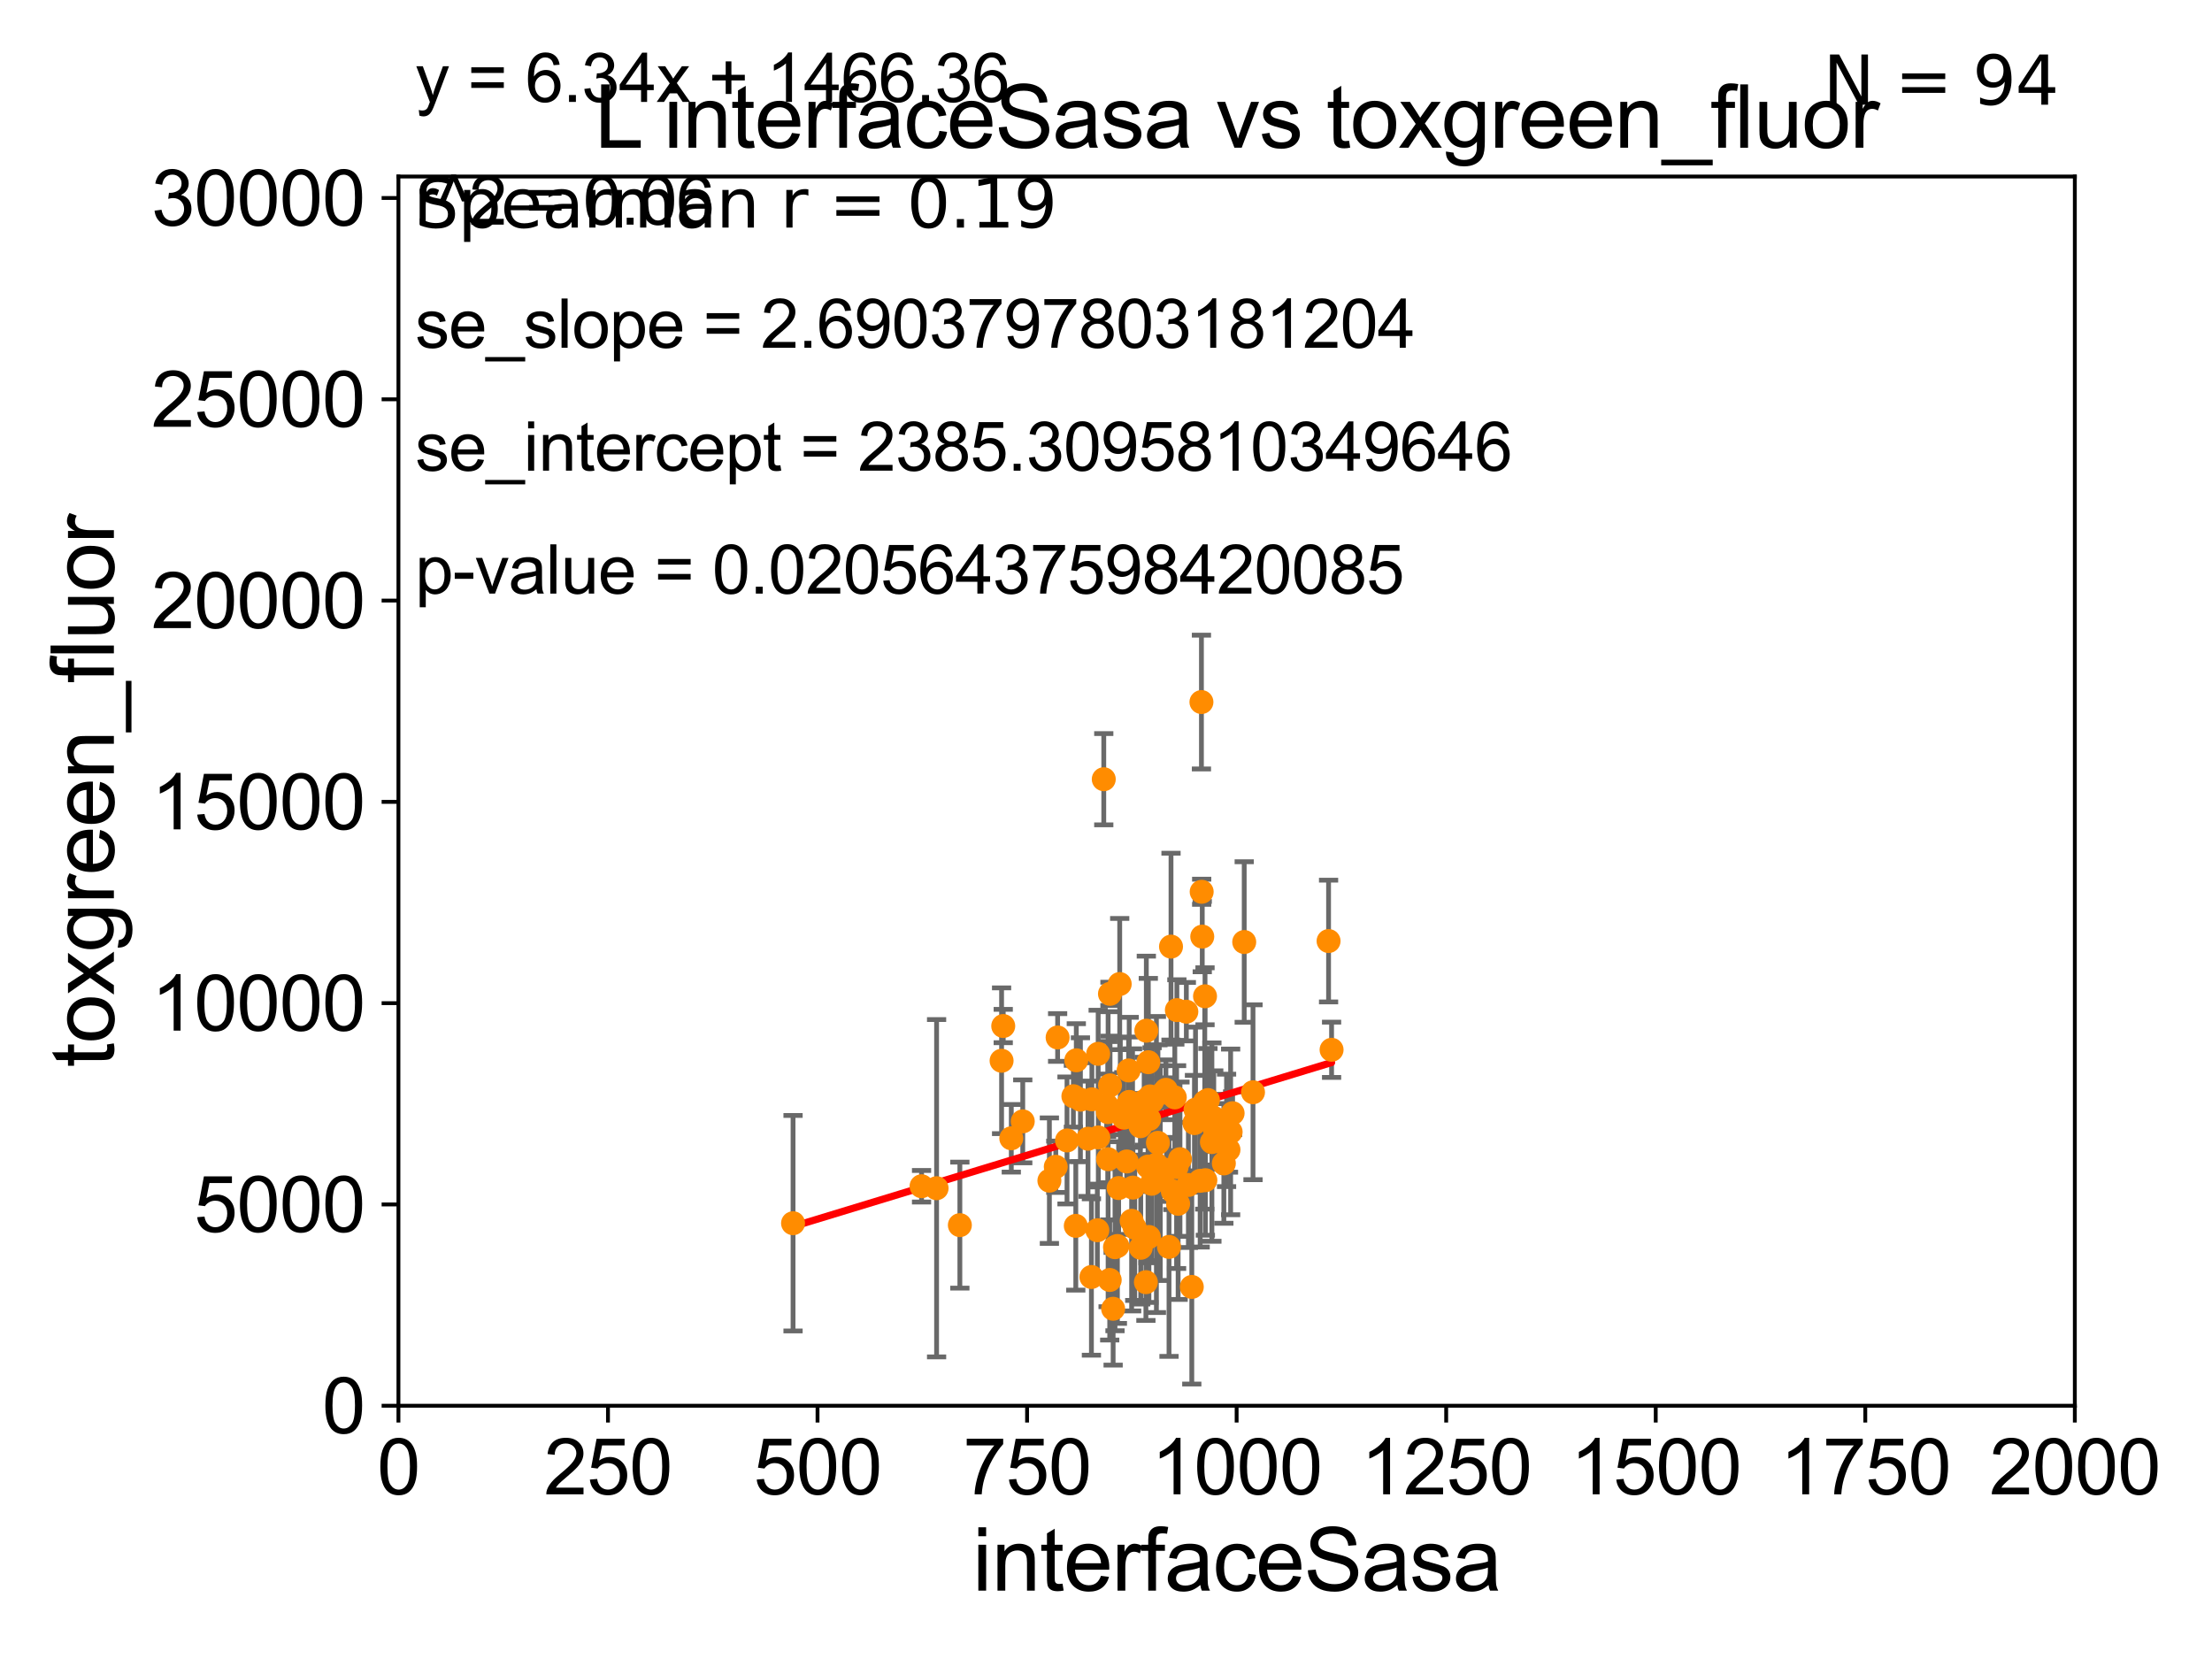 <?xml version="1.0" encoding="utf-8" standalone="no"?>
<!DOCTYPE svg PUBLIC "-//W3C//DTD SVG 1.1//EN"
  "http://www.w3.org/Graphics/SVG/1.1/DTD/svg11.dtd">
<svg xmlns:xlink="http://www.w3.org/1999/xlink" width="460.8pt" height="345.6pt" viewBox="0 0 460.8 345.6" xmlns="http://www.w3.org/2000/svg" version="1.1">
 <defs>
  <style type="text/css">*{stroke-linejoin: round; stroke-linecap: butt}</style>
 </defs>
 <g id="figure_1">
  <g id="patch_1">
   <path d="M 0 345.6 
L 460.8 345.6 
L 460.8 0 
L 0 0 
z
" style="fill: #ffffff"/>
  </g>
  <g id="axes_1">
   <g id="patch_2">
    <path d="M 83 292.84 
L 432.225 292.84 
L 432.225 36.775 
L 83 36.775 
z
" style="fill: #ffffff"/>
   </g>
   <g id="PathCollection_1">
    <defs>
     <path id="m46fe54d246" d="M 0 1.118 
C 0.297 1.118 0.581 1 0.791 0.791 
C 1 0.581 1.118 0.297 1.118 0 
C 1.118 -0.297 1 -0.581 0.791 -0.791 
C 0.581 -1 0.297 -1.118 0 -1.118 
C -0.297 -1.118 -0.581 -1 -0.791 -0.791 
C -1 -0.581 -1.118 -0.297 -1.118 0 
C -1.118 0.297 -1 0.581 -0.791 0.791 
C -0.581 1 -0.297 1.118 0 1.118 
z
" style="stroke: #ff8c00"/>
    </defs>
    <g clip-path="url(#pbb03173ad6)">
     <use xlink:href="#m46fe54d246" x="231.173" y="266.642" style="fill: #ff8c00; stroke: #ff8c00"/>
     <use xlink:href="#m46fe54d246" x="228.597" y="256.28" style="fill: #ff8c00; stroke: #ff8c00"/>
     <use xlink:href="#m46fe54d246" x="225.073" y="229.078" style="fill: #ff8c00; stroke: #ff8c00"/>
     <use xlink:href="#m46fe54d246" x="239.341" y="257.69" style="fill: #ff8c00; stroke: #ff8c00"/>
     <use xlink:href="#m46fe54d246" x="234.118" y="232.832" style="fill: #ff8c00; stroke: #ff8c00"/>
     <use xlink:href="#m46fe54d246" x="230.785" y="231.675" style="fill: #ff8c00; stroke: #ff8c00"/>
     <use xlink:href="#m46fe54d246" x="224.213" y="220.879" style="fill: #ff8c00; stroke: #ff8c00"/>
     <use xlink:href="#m46fe54d246" x="224.108" y="255.367" style="fill: #ff8c00; stroke: #ff8c00"/>
     <use xlink:href="#m46fe54d246" x="213.058" y="233.601" style="fill: #ff8c00; stroke: #ff8c00"/>
     <use xlink:href="#m46fe54d246" x="165.206" y="254.819" style="fill: #ff8c00; stroke: #ff8c00"/>
     <use xlink:href="#m46fe54d246" x="191.976" y="247.117" style="fill: #ff8c00; stroke: #ff8c00"/>
     <use xlink:href="#m46fe54d246" x="208.648" y="220.975" style="fill: #ff8c00; stroke: #ff8c00"/>
     <use xlink:href="#m46fe54d246" x="226.652" y="237.221" style="fill: #ff8c00; stroke: #ff8c00"/>
     <use xlink:href="#m46fe54d246" x="208.993" y="213.74" style="fill: #ff8c00; stroke: #ff8c00"/>
     <use xlink:href="#m46fe54d246" x="195.108" y="247.528" style="fill: #ff8c00; stroke: #ff8c00"/>
     <use xlink:href="#m46fe54d246" x="235.741" y="254.311" style="fill: #ff8c00; stroke: #ff8c00"/>
     <use xlink:href="#m46fe54d246" x="277.393" y="218.687" style="fill: #ff8c00; stroke: #ff8c00"/>
     <use xlink:href="#m46fe54d246" x="235.931" y="232.653" style="fill: #ff8c00; stroke: #ff8c00"/>
     <use xlink:href="#m46fe54d246" x="229.935" y="162.325" style="fill: #ff8c00; stroke: #ff8c00"/>
     <use xlink:href="#m46fe54d246" x="240.902" y="242.59" style="fill: #ff8c00; stroke: #ff8c00"/>
     <use xlink:href="#m46fe54d246" x="243.015" y="243.709" style="fill: #ff8c00; stroke: #ff8c00"/>
     <use xlink:href="#m46fe54d246" x="234.719" y="241.953" style="fill: #ff8c00; stroke: #ff8c00"/>
     <use xlink:href="#m46fe54d246" x="256.364" y="235.799" style="fill: #ff8c00; stroke: #ff8c00"/>
     <use xlink:href="#m46fe54d246" x="240.001" y="229.387" style="fill: #ff8c00; stroke: #ff8c00"/>
     <use xlink:href="#m46fe54d246" x="218.608" y="245.953" style="fill: #ff8c00; stroke: #ff8c00"/>
     <use xlink:href="#m46fe54d246" x="242.879" y="227.026" style="fill: #ff8c00; stroke: #ff8c00"/>
     <use xlink:href="#m46fe54d246" x="250.452" y="195.112" style="fill: #ff8c00; stroke: #ff8c00"/>
     <use xlink:href="#m46fe54d246" x="230.839" y="241.483" style="fill: #ff8c00; stroke: #ff8c00"/>
     <use xlink:href="#m46fe54d246" x="254.95" y="242.362" style="fill: #ff8c00; stroke: #ff8c00"/>
     <use xlink:href="#m46fe54d246" x="239.215" y="221.277" style="fill: #ff8c00; stroke: #ff8c00"/>
     <use xlink:href="#m46fe54d246" x="245.105" y="243.125" style="fill: #ff8c00; stroke: #ff8c00"/>
     <use xlink:href="#m46fe54d246" x="239.559" y="228.399" style="fill: #ff8c00; stroke: #ff8c00"/>
     <use xlink:href="#m46fe54d246" x="232.274" y="259.814" style="fill: #ff8c00; stroke: #ff8c00"/>
     <use xlink:href="#m46fe54d246" x="239.154" y="243.018" style="fill: #ff8c00; stroke: #ff8c00"/>
     <use xlink:href="#m46fe54d246" x="227.363" y="266.022" style="fill: #ff8c00; stroke: #ff8c00"/>
     <use xlink:href="#m46fe54d246" x="247.137" y="210.752" style="fill: #ff8c00; stroke: #ff8c00"/>
     <use xlink:href="#m46fe54d246" x="250.331" y="185.774" style="fill: #ff8c00; stroke: #ff8c00"/>
     <use xlink:href="#m46fe54d246" x="238.801" y="214.712" style="fill: #ff8c00; stroke: #ff8c00"/>
     <use xlink:href="#m46fe54d246" x="238.712" y="267.098" style="fill: #ff8c00; stroke: #ff8c00"/>
     <use xlink:href="#m46fe54d246" x="235.234" y="229.544" style="fill: #ff8c00; stroke: #ff8c00"/>
     <use xlink:href="#m46fe54d246" x="245.164" y="210.421" style="fill: #ff8c00; stroke: #ff8c00"/>
     <use xlink:href="#m46fe54d246" x="243.527" y="259.755" style="fill: #ff8c00; stroke: #ff8c00"/>
     <use xlink:href="#m46fe54d246" x="248.829" y="233.968" style="fill: #ff8c00; stroke: #ff8c00"/>
     <use xlink:href="#m46fe54d246" x="228.798" y="236.956" style="fill: #ff8c00; stroke: #ff8c00"/>
     <use xlink:href="#m46fe54d246" x="243.944" y="197.197" style="fill: #ff8c00; stroke: #ff8c00"/>
     <use xlink:href="#m46fe54d246" x="255.515" y="235.481" style="fill: #ff8c00; stroke: #ff8c00"/>
     <use xlink:href="#m46fe54d246" x="251.099" y="245.857" style="fill: #ff8c00; stroke: #ff8c00"/>
     <use xlink:href="#m46fe54d246" x="251.028" y="207.541" style="fill: #ff8c00; stroke: #ff8c00"/>
     <use xlink:href="#m46fe54d246" x="251.634" y="229.161" style="fill: #ff8c00; stroke: #ff8c00"/>
     <use xlink:href="#m46fe54d246" x="237.637" y="259.938" style="fill: #ff8c00; stroke: #ff8c00"/>
     <use xlink:href="#m46fe54d246" x="250.975" y="229.578" style="fill: #ff8c00; stroke: #ff8c00"/>
     <use xlink:href="#m46fe54d246" x="235.112" y="222.993" style="fill: #ff8c00; stroke: #ff8c00"/>
     <use xlink:href="#m46fe54d246" x="244.319" y="248.174" style="fill: #ff8c00; stroke: #ff8c00"/>
     <use xlink:href="#m46fe54d246" x="249.048" y="231.162" style="fill: #ff8c00; stroke: #ff8c00"/>
     <use xlink:href="#m46fe54d246" x="236.388" y="255.767" style="fill: #ff8c00; stroke: #ff8c00"/>
     <use xlink:href="#m46fe54d246" x="236.011" y="247.399" style="fill: #ff8c00; stroke: #ff8c00"/>
     <use xlink:href="#m46fe54d246" x="247.564" y="246.848" style="fill: #ff8c00; stroke: #ff8c00"/>
     <use xlink:href="#m46fe54d246" x="231.887" y="272.64" style="fill: #ff8c00; stroke: #ff8c00"/>
     <use xlink:href="#m46fe54d246" x="245.426" y="250.774" style="fill: #ff8c00; stroke: #ff8c00"/>
     <use xlink:href="#m46fe54d246" x="252.461" y="237.914" style="fill: #ff8c00; stroke: #ff8c00"/>
     <use xlink:href="#m46fe54d246" x="223.605" y="228.36" style="fill: #ff8c00; stroke: #ff8c00"/>
     <use xlink:href="#m46fe54d246" x="248.272" y="268.09" style="fill: #ff8c00; stroke: #ff8c00"/>
     <use xlink:href="#m46fe54d246" x="261.023" y="227.536" style="fill: #ff8c00; stroke: #ff8c00"/>
     <use xlink:href="#m46fe54d246" x="253.162" y="235.746" style="fill: #ff8c00; stroke: #ff8c00"/>
     <use xlink:href="#m46fe54d246" x="241.222" y="238.069" style="fill: #ff8c00; stroke: #ff8c00"/>
     <use xlink:href="#m46fe54d246" x="233.256" y="204.994" style="fill: #ff8c00; stroke: #ff8c00"/>
     <use xlink:href="#m46fe54d246" x="233.38" y="231.413" style="fill: #ff8c00; stroke: #ff8c00"/>
     <use xlink:href="#m46fe54d246" x="250.015" y="245.98" style="fill: #ff8c00; stroke: #ff8c00"/>
     <use xlink:href="#m46fe54d246" x="244.733" y="228.608" style="fill: #ff8c00; stroke: #ff8c00"/>
     <use xlink:href="#m46fe54d246" x="252.846" y="232.875" style="fill: #ff8c00; stroke: #ff8c00"/>
     <use xlink:href="#m46fe54d246" x="233.032" y="247.495" style="fill: #ff8c00; stroke: #ff8c00"/>
     <use xlink:href="#m46fe54d246" x="250.281" y="146.251" style="fill: #ff8c00; stroke: #ff8c00"/>
     <use xlink:href="#m46fe54d246" x="259.194" y="196.238" style="fill: #ff8c00; stroke: #ff8c00"/>
     <use xlink:href="#m46fe54d246" x="238.354" y="229.405" style="fill: #ff8c00; stroke: #ff8c00"/>
     <use xlink:href="#m46fe54d246" x="255.914" y="239.511" style="fill: #ff8c00; stroke: #ff8c00"/>
     <use xlink:href="#m46fe54d246" x="228.77" y="219.531" style="fill: #ff8c00; stroke: #ff8c00"/>
     <use xlink:href="#m46fe54d246" x="239.395" y="233.131" style="fill: #ff8c00; stroke: #ff8c00"/>
     <use xlink:href="#m46fe54d246" x="232.774" y="259.566" style="fill: #ff8c00; stroke: #ff8c00"/>
     <use xlink:href="#m46fe54d246" x="276.766" y="196.036" style="fill: #ff8c00; stroke: #ff8c00"/>
     <use xlink:href="#m46fe54d246" x="199.957" y="255.218" style="fill: #ff8c00; stroke: #ff8c00"/>
     <use xlink:href="#m46fe54d246" x="241.705" y="244.374" style="fill: #ff8c00; stroke: #ff8c00"/>
     <use xlink:href="#m46fe54d246" x="239.907" y="246.604" style="fill: #ff8c00; stroke: #ff8c00"/>
     <use xlink:href="#m46fe54d246" x="220.322" y="216.128" style="fill: #ff8c00; stroke: #ff8c00"/>
     <use xlink:href="#m46fe54d246" x="231.227" y="207.033" style="fill: #ff8c00; stroke: #ff8c00"/>
     <use xlink:href="#m46fe54d246" x="230.542" y="230.249" style="fill: #ff8c00; stroke: #ff8c00"/>
     <use xlink:href="#m46fe54d246" x="222.28" y="237.576" style="fill: #ff8c00; stroke: #ff8c00"/>
     <use xlink:href="#m46fe54d246" x="219.938" y="243.058" style="fill: #ff8c00; stroke: #ff8c00"/>
     <use xlink:href="#m46fe54d246" x="256.776" y="231.902" style="fill: #ff8c00; stroke: #ff8c00"/>
     <use xlink:href="#m46fe54d246" x="245.81" y="241.481" style="fill: #ff8c00; stroke: #ff8c00"/>
     <use xlink:href="#m46fe54d246" x="227.462" y="229.015" style="fill: #ff8c00; stroke: #ff8c00"/>
     <use xlink:href="#m46fe54d246" x="231.241" y="226.101" style="fill: #ff8c00; stroke: #ff8c00"/>
     <use xlink:href="#m46fe54d246" x="237.565" y="234.612" style="fill: #ff8c00; stroke: #ff8c00"/>
     <use xlink:href="#m46fe54d246" x="242.404" y="227.609" style="fill: #ff8c00; stroke: #ff8c00"/>
     <use xlink:href="#m46fe54d246" x="210.671" y="237.127" style="fill: #ff8c00; stroke: #ff8c00"/>
    </g>
   </g>
   <g id="matplotlib.axis_1">
    <g id="xtick_1">
     <g id="line2d_1">
      <defs>
       <path id="m0935b00e81" d="M 0 0 
L 0 3.5 
" style="stroke: #000000; stroke-width: 0.8"/>
      </defs>
      <g>
       <use xlink:href="#m0935b00e81" x="83" y="292.84" style="stroke: #000000; stroke-width: 0.8"/>
      </g>
     </g>
     <g id="text_1">
      <!-- 0 -->
      <g transform="translate(78.551 311.293)scale(0.16 -0.16)">
       <defs>
        <path id="ArialMT-30" d="M 266 2259 
Q 266 3072 433 3567 
Q 600 4063 929 4331 
Q 1259 4600 1759 4600 
Q 2128 4600 2406 4451 
Q 2684 4303 2865 4023 
Q 3047 3744 3150 3342 
Q 3253 2941 3253 2259 
Q 3253 1453 3087 958 
Q 2922 463 2592 192 
Q 2263 -78 1759 -78 
Q 1097 -78 719 397 
Q 266 969 266 2259 
z
M 844 2259 
Q 844 1131 1108 757 
Q 1372 384 1759 384 
Q 2147 384 2411 759 
Q 2675 1134 2675 2259 
Q 2675 3391 2411 3762 
Q 2147 4134 1753 4134 
Q 1366 4134 1134 3806 
Q 844 3388 844 2259 
z
" transform="scale(0.016)"/>
       </defs>
       <use xlink:href="#ArialMT-30"/>
      </g>
     </g>
    </g>
    <g id="xtick_2">
     <g id="line2d_2">
      <g>
       <use xlink:href="#m0935b00e81" x="126.653" y="292.84" style="stroke: #000000; stroke-width: 0.8"/>
      </g>
     </g>
     <g id="text_2">
      <!-- 250 -->
      <g transform="translate(113.307 311.293)scale(0.16 -0.16)">
       <defs>
        <path id="ArialMT-32" d="M 3222 541 
L 3222 0 
L 194 0 
Q 188 203 259 391 
Q 375 700 629 1000 
Q 884 1300 1366 1694 
Q 2113 2306 2375 2664 
Q 2638 3022 2638 3341 
Q 2638 3675 2398 3904 
Q 2159 4134 1775 4134 
Q 1369 4134 1125 3890 
Q 881 3647 878 3216 
L 300 3275 
Q 359 3922 746 4261 
Q 1134 4600 1788 4600 
Q 2447 4600 2831 4234 
Q 3216 3869 3216 3328 
Q 3216 3053 3103 2787 
Q 2991 2522 2730 2228 
Q 2469 1934 1863 1422 
Q 1356 997 1212 845 
Q 1069 694 975 541 
L 3222 541 
z
" transform="scale(0.016)"/>
        <path id="ArialMT-35" d="M 266 1200 
L 856 1250 
Q 922 819 1161 601 
Q 1400 384 1738 384 
Q 2144 384 2425 690 
Q 2706 997 2706 1503 
Q 2706 1984 2436 2262 
Q 2166 2541 1728 2541 
Q 1456 2541 1237 2417 
Q 1019 2294 894 2097 
L 366 2166 
L 809 4519 
L 3088 4519 
L 3088 3981 
L 1259 3981 
L 1013 2750 
Q 1425 3038 1878 3038 
Q 2478 3038 2890 2622 
Q 3303 2206 3303 1553 
Q 3303 931 2941 478 
Q 2500 -78 1738 -78 
Q 1113 -78 717 272 
Q 322 622 266 1200 
z
" transform="scale(0.016)"/>
       </defs>
       <use xlink:href="#ArialMT-32"/>
       <use xlink:href="#ArialMT-35" x="55.615"/>
       <use xlink:href="#ArialMT-30" x="111.23"/>
      </g>
     </g>
    </g>
    <g id="xtick_3">
     <g id="line2d_3">
      <g>
       <use xlink:href="#m0935b00e81" x="170.306" y="292.84" style="stroke: #000000; stroke-width: 0.8"/>
      </g>
     </g>
     <g id="text_3">
      <!-- 500 -->
      <g transform="translate(156.96 311.293)scale(0.16 -0.16)">
       <use xlink:href="#ArialMT-35"/>
       <use xlink:href="#ArialMT-30" x="55.615"/>
       <use xlink:href="#ArialMT-30" x="111.23"/>
      </g>
     </g>
    </g>
    <g id="xtick_4">
     <g id="line2d_4">
      <g>
       <use xlink:href="#m0935b00e81" x="213.959" y="292.84" style="stroke: #000000; stroke-width: 0.8"/>
      </g>
     </g>
     <g id="text_4">
      <!-- 750 -->
      <g transform="translate(200.613 311.293)scale(0.16 -0.16)">
       <defs>
        <path id="ArialMT-37" d="M 303 3981 
L 303 4522 
L 3269 4522 
L 3269 4084 
Q 2831 3619 2401 2847 
Q 1972 2075 1738 1259 
Q 1569 684 1522 0 
L 944 0 
Q 953 541 1156 1306 
Q 1359 2072 1739 2783 
Q 2119 3494 2547 3981 
L 303 3981 
z
" transform="scale(0.016)"/>
       </defs>
       <use xlink:href="#ArialMT-37"/>
       <use xlink:href="#ArialMT-35" x="55.615"/>
       <use xlink:href="#ArialMT-30" x="111.23"/>
      </g>
     </g>
    </g>
    <g id="xtick_5">
     <g id="line2d_5">
      <g>
       <use xlink:href="#m0935b00e81" x="257.613" y="292.84" style="stroke: #000000; stroke-width: 0.8"/>
      </g>
     </g>
     <g id="text_5">
      <!-- 1000 -->
      <g transform="translate(239.817 311.293)scale(0.16 -0.16)">
       <defs>
        <path id="ArialMT-31" d="M 2384 0 
L 1822 0 
L 1822 3584 
Q 1619 3391 1289 3197 
Q 959 3003 697 2906 
L 697 3450 
Q 1169 3672 1522 3987 
Q 1875 4303 2022 4600 
L 2384 4600 
L 2384 0 
z
" transform="scale(0.016)"/>
       </defs>
       <use xlink:href="#ArialMT-31"/>
       <use xlink:href="#ArialMT-30" x="55.615"/>
       <use xlink:href="#ArialMT-30" x="111.23"/>
       <use xlink:href="#ArialMT-30" x="166.846"/>
      </g>
     </g>
    </g>
    <g id="xtick_6">
     <g id="line2d_6">
      <g>
       <use xlink:href="#m0935b00e81" x="301.266" y="292.84" style="stroke: #000000; stroke-width: 0.8"/>
      </g>
     </g>
     <g id="text_6">
      <!-- 1250 -->
      <g transform="translate(283.471 311.293)scale(0.16 -0.16)">
       <use xlink:href="#ArialMT-31"/>
       <use xlink:href="#ArialMT-32" x="55.615"/>
       <use xlink:href="#ArialMT-35" x="111.23"/>
       <use xlink:href="#ArialMT-30" x="166.846"/>
      </g>
     </g>
    </g>
    <g id="xtick_7">
     <g id="line2d_7">
      <g>
       <use xlink:href="#m0935b00e81" x="344.919" y="292.84" style="stroke: #000000; stroke-width: 0.8"/>
      </g>
     </g>
     <g id="text_7">
      <!-- 1500 -->
      <g transform="translate(327.124 311.293)scale(0.16 -0.16)">
       <use xlink:href="#ArialMT-31"/>
       <use xlink:href="#ArialMT-35" x="55.615"/>
       <use xlink:href="#ArialMT-30" x="111.23"/>
       <use xlink:href="#ArialMT-30" x="166.846"/>
      </g>
     </g>
    </g>
    <g id="xtick_8">
     <g id="line2d_8">
      <g>
       <use xlink:href="#m0935b00e81" x="388.572" y="292.84" style="stroke: #000000; stroke-width: 0.8"/>
      </g>
     </g>
     <g id="text_8">
      <!-- 1750 -->
      <g transform="translate(370.777 311.293)scale(0.16 -0.16)">
       <use xlink:href="#ArialMT-31"/>
       <use xlink:href="#ArialMT-37" x="55.615"/>
       <use xlink:href="#ArialMT-35" x="111.23"/>
       <use xlink:href="#ArialMT-30" x="166.846"/>
      </g>
     </g>
    </g>
    <g id="xtick_9">
     <g id="line2d_9">
      <g>
       <use xlink:href="#m0935b00e81" x="432.225" y="292.84" style="stroke: #000000; stroke-width: 0.8"/>
      </g>
     </g>
     <g id="text_9">
      <!-- 2000 -->
      <g transform="translate(414.43 311.293)scale(0.16 -0.16)">
       <use xlink:href="#ArialMT-32"/>
       <use xlink:href="#ArialMT-30" x="55.615"/>
       <use xlink:href="#ArialMT-30" x="111.23"/>
       <use xlink:href="#ArialMT-30" x="166.846"/>
      </g>
     </g>
    </g>
    <g id="text_10">
     <!-- interfaceSasa -->
     <g transform="translate(202.583 331.357)scale(0.18 -0.18)">
      <defs>
       <path id="ArialMT-69" d="M 425 3934 
L 425 4581 
L 988 4581 
L 988 3934 
L 425 3934 
z
M 425 0 
L 425 3319 
L 988 3319 
L 988 0 
L 425 0 
z
" transform="scale(0.016)"/>
       <path id="ArialMT-6e" d="M 422 0 
L 422 3319 
L 928 3319 
L 928 2847 
Q 1294 3394 1984 3394 
Q 2284 3394 2536 3286 
Q 2788 3178 2913 3003 
Q 3038 2828 3088 2588 
Q 3119 2431 3119 2041 
L 3119 0 
L 2556 0 
L 2556 2019 
Q 2556 2363 2490 2533 
Q 2425 2703 2258 2804 
Q 2091 2906 1866 2906 
Q 1506 2906 1245 2678 
Q 984 2450 984 1813 
L 984 0 
L 422 0 
z
" transform="scale(0.016)"/>
       <path id="ArialMT-74" d="M 1650 503 
L 1731 6 
Q 1494 -44 1306 -44 
Q 1000 -44 831 53 
Q 663 150 594 308 
Q 525 466 525 972 
L 525 2881 
L 113 2881 
L 113 3319 
L 525 3319 
L 525 4141 
L 1084 4478 
L 1084 3319 
L 1650 3319 
L 1650 2881 
L 1084 2881 
L 1084 941 
Q 1084 700 1114 631 
Q 1144 563 1211 522 
Q 1278 481 1403 481 
Q 1497 481 1650 503 
z
" transform="scale(0.016)"/>
       <path id="ArialMT-65" d="M 2694 1069 
L 3275 997 
Q 3138 488 2766 206 
Q 2394 -75 1816 -75 
Q 1088 -75 661 373 
Q 234 822 234 1631 
Q 234 2469 665 2931 
Q 1097 3394 1784 3394 
Q 2450 3394 2872 2941 
Q 3294 2488 3294 1666 
Q 3294 1616 3291 1516 
L 816 1516 
Q 847 969 1125 678 
Q 1403 388 1819 388 
Q 2128 388 2347 550 
Q 2566 713 2694 1069 
z
M 847 1978 
L 2700 1978 
Q 2663 2397 2488 2606 
Q 2219 2931 1791 2931 
Q 1403 2931 1139 2672 
Q 875 2413 847 1978 
z
" transform="scale(0.016)"/>
       <path id="ArialMT-72" d="M 416 0 
L 416 3319 
L 922 3319 
L 922 2816 
Q 1116 3169 1280 3281 
Q 1444 3394 1641 3394 
Q 1925 3394 2219 3213 
L 2025 2691 
Q 1819 2813 1613 2813 
Q 1428 2813 1281 2702 
Q 1134 2591 1072 2394 
Q 978 2094 978 1738 
L 978 0 
L 416 0 
z
" transform="scale(0.016)"/>
       <path id="ArialMT-66" d="M 556 0 
L 556 2881 
L 59 2881 
L 59 3319 
L 556 3319 
L 556 3672 
Q 556 4006 616 4169 
Q 697 4388 901 4523 
Q 1106 4659 1475 4659 
Q 1713 4659 2000 4603 
L 1916 4113 
Q 1741 4144 1584 4144 
Q 1328 4144 1222 4034 
Q 1116 3925 1116 3625 
L 1116 3319 
L 1763 3319 
L 1763 2881 
L 1116 2881 
L 1116 0 
L 556 0 
z
" transform="scale(0.016)"/>
       <path id="ArialMT-61" d="M 2588 409 
Q 2275 144 1986 34 
Q 1697 -75 1366 -75 
Q 819 -75 525 192 
Q 231 459 231 875 
Q 231 1119 342 1320 
Q 453 1522 633 1644 
Q 813 1766 1038 1828 
Q 1203 1872 1538 1913 
Q 2219 1994 2541 2106 
Q 2544 2222 2544 2253 
Q 2544 2597 2384 2738 
Q 2169 2928 1744 2928 
Q 1347 2928 1158 2789 
Q 969 2650 878 2297 
L 328 2372 
Q 403 2725 575 2942 
Q 747 3159 1072 3276 
Q 1397 3394 1825 3394 
Q 2250 3394 2515 3294 
Q 2781 3194 2906 3042 
Q 3031 2891 3081 2659 
Q 3109 2516 3109 2141 
L 3109 1391 
Q 3109 606 3145 398 
Q 3181 191 3288 0 
L 2700 0 
Q 2613 175 2588 409 
z
M 2541 1666 
Q 2234 1541 1622 1453 
Q 1275 1403 1131 1340 
Q 988 1278 909 1158 
Q 831 1038 831 891 
Q 831 666 1001 516 
Q 1172 366 1500 366 
Q 1825 366 2078 508 
Q 2331 650 2450 897 
Q 2541 1088 2541 1459 
L 2541 1666 
z
" transform="scale(0.016)"/>
       <path id="ArialMT-63" d="M 2588 1216 
L 3141 1144 
Q 3050 572 2676 248 
Q 2303 -75 1759 -75 
Q 1078 -75 664 370 
Q 250 816 250 1647 
Q 250 2184 428 2587 
Q 606 2991 970 3192 
Q 1334 3394 1763 3394 
Q 2303 3394 2647 3120 
Q 2991 2847 3088 2344 
L 2541 2259 
Q 2463 2594 2264 2762 
Q 2066 2931 1784 2931 
Q 1359 2931 1093 2626 
Q 828 2322 828 1663 
Q 828 994 1084 691 
Q 1341 388 1753 388 
Q 2084 388 2306 591 
Q 2528 794 2588 1216 
z
" transform="scale(0.016)"/>
       <path id="ArialMT-53" d="M 288 1472 
L 859 1522 
Q 900 1178 1048 958 
Q 1197 738 1509 602 
Q 1822 466 2213 466 
Q 2559 466 2825 569 
Q 3091 672 3220 851 
Q 3350 1031 3350 1244 
Q 3350 1459 3225 1620 
Q 3100 1781 2813 1891 
Q 2628 1963 1997 2114 
Q 1366 2266 1113 2400 
Q 784 2572 623 2826 
Q 463 3081 463 3397 
Q 463 3744 659 4045 
Q 856 4347 1234 4503 
Q 1613 4659 2075 4659 
Q 2584 4659 2973 4495 
Q 3363 4331 3572 4012 
Q 3781 3694 3797 3291 
L 3216 3247 
Q 3169 3681 2898 3903 
Q 2628 4125 2100 4125 
Q 1550 4125 1298 3923 
Q 1047 3722 1047 3438 
Q 1047 3191 1225 3031 
Q 1400 2872 2139 2705 
Q 2878 2538 3153 2413 
Q 3553 2228 3743 1945 
Q 3934 1663 3934 1294 
Q 3934 928 3725 604 
Q 3516 281 3123 101 
Q 2731 -78 2241 -78 
Q 1619 -78 1198 103 
Q 778 284 539 648 
Q 300 1013 288 1472 
z
" transform="scale(0.016)"/>
       <path id="ArialMT-73" d="M 197 991 
L 753 1078 
Q 800 744 1014 566 
Q 1228 388 1613 388 
Q 2000 388 2187 545 
Q 2375 703 2375 916 
Q 2375 1106 2209 1216 
Q 2094 1291 1634 1406 
Q 1016 1563 777 1677 
Q 538 1791 414 1992 
Q 291 2194 291 2438 
Q 291 2659 392 2848 
Q 494 3038 669 3163 
Q 800 3259 1026 3326 
Q 1253 3394 1513 3394 
Q 1903 3394 2198 3281 
Q 2494 3169 2634 2976 
Q 2775 2784 2828 2463 
L 2278 2388 
Q 2241 2644 2061 2787 
Q 1881 2931 1553 2931 
Q 1166 2931 1000 2803 
Q 834 2675 834 2503 
Q 834 2394 903 2306 
Q 972 2216 1119 2156 
Q 1203 2125 1616 2013 
Q 2213 1853 2448 1751 
Q 2684 1650 2818 1456 
Q 2953 1263 2953 975 
Q 2953 694 2789 445 
Q 2625 197 2315 61 
Q 2006 -75 1616 -75 
Q 969 -75 630 194 
Q 291 463 197 991 
z
" transform="scale(0.016)"/>
      </defs>
      <use xlink:href="#ArialMT-69"/>
      <use xlink:href="#ArialMT-6e" x="22.217"/>
      <use xlink:href="#ArialMT-74" x="77.832"/>
      <use xlink:href="#ArialMT-65" x="105.615"/>
      <use xlink:href="#ArialMT-72" x="161.23"/>
      <use xlink:href="#ArialMT-66" x="194.531"/>
      <use xlink:href="#ArialMT-61" x="222.314"/>
      <use xlink:href="#ArialMT-63" x="277.93"/>
      <use xlink:href="#ArialMT-65" x="327.93"/>
      <use xlink:href="#ArialMT-53" x="383.545"/>
      <use xlink:href="#ArialMT-61" x="450.244"/>
      <use xlink:href="#ArialMT-73" x="505.859"/>
      <use xlink:href="#ArialMT-61" x="555.859"/>
     </g>
    </g>
   </g>
   <g id="matplotlib.axis_2">
    <g id="ytick_1">
     <g id="line2d_10">
      <defs>
       <path id="m14bbb7af1c" d="M 0 0 
L -3.5 0 
" style="stroke: #000000; stroke-width: 0.8"/>
      </defs>
      <g>
       <use xlink:href="#m14bbb7af1c" x="83" y="292.84" style="stroke: #000000; stroke-width: 0.8"/>
      </g>
     </g>
     <g id="text_11">
      <!-- 0 -->
      <g transform="translate(67.103 298.566)scale(0.16 -0.16)">
       <use xlink:href="#ArialMT-30"/>
      </g>
     </g>
    </g>
    <g id="ytick_2">
     <g id="line2d_11">
      <g>
       <use xlink:href="#m14bbb7af1c" x="83" y="250.908" style="stroke: #000000; stroke-width: 0.8"/>
      </g>
     </g>
     <g id="text_12">
      <!-- 5000 -->
      <g transform="translate(40.41 256.634)scale(0.16 -0.16)">
       <use xlink:href="#ArialMT-35"/>
       <use xlink:href="#ArialMT-30" x="55.615"/>
       <use xlink:href="#ArialMT-30" x="111.23"/>
       <use xlink:href="#ArialMT-30" x="166.846"/>
      </g>
     </g>
    </g>
    <g id="ytick_3">
     <g id="line2d_12">
      <g>
       <use xlink:href="#m14bbb7af1c" x="83" y="208.976" style="stroke: #000000; stroke-width: 0.8"/>
      </g>
     </g>
     <g id="text_13">
      <!-- 10000 -->
      <g transform="translate(31.512 214.702)scale(0.16 -0.16)">
       <use xlink:href="#ArialMT-31"/>
       <use xlink:href="#ArialMT-30" x="55.615"/>
       <use xlink:href="#ArialMT-30" x="111.23"/>
       <use xlink:href="#ArialMT-30" x="166.846"/>
       <use xlink:href="#ArialMT-30" x="222.461"/>
      </g>
     </g>
    </g>
    <g id="ytick_4">
     <g id="line2d_13">
      <g>
       <use xlink:href="#m14bbb7af1c" x="83" y="167.043" style="stroke: #000000; stroke-width: 0.8"/>
      </g>
     </g>
     <g id="text_14">
      <!-- 15000 -->
      <g transform="translate(31.512 172.77)scale(0.16 -0.16)">
       <use xlink:href="#ArialMT-31"/>
       <use xlink:href="#ArialMT-35" x="55.615"/>
       <use xlink:href="#ArialMT-30" x="111.23"/>
       <use xlink:href="#ArialMT-30" x="166.846"/>
       <use xlink:href="#ArialMT-30" x="222.461"/>
      </g>
     </g>
    </g>
    <g id="ytick_5">
     <g id="line2d_14">
      <g>
       <use xlink:href="#m14bbb7af1c" x="83" y="125.111" style="stroke: #000000; stroke-width: 0.8"/>
      </g>
     </g>
     <g id="text_15">
      <!-- 20000 -->
      <g transform="translate(31.512 130.837)scale(0.16 -0.16)">
       <use xlink:href="#ArialMT-32"/>
       <use xlink:href="#ArialMT-30" x="55.615"/>
       <use xlink:href="#ArialMT-30" x="111.23"/>
       <use xlink:href="#ArialMT-30" x="166.846"/>
       <use xlink:href="#ArialMT-30" x="222.461"/>
      </g>
     </g>
    </g>
    <g id="ytick_6">
     <g id="line2d_15">
      <g>
       <use xlink:href="#m14bbb7af1c" x="83" y="83.179" style="stroke: #000000; stroke-width: 0.8"/>
      </g>
     </g>
     <g id="text_16">
      <!-- 25000 -->
      <g transform="translate(31.512 88.905)scale(0.16 -0.16)">
       <use xlink:href="#ArialMT-32"/>
       <use xlink:href="#ArialMT-35" x="55.615"/>
       <use xlink:href="#ArialMT-30" x="111.23"/>
       <use xlink:href="#ArialMT-30" x="166.846"/>
       <use xlink:href="#ArialMT-30" x="222.461"/>
      </g>
     </g>
    </g>
    <g id="ytick_7">
     <g id="line2d_16">
      <g>
       <use xlink:href="#m14bbb7af1c" x="83" y="41.247" style="stroke: #000000; stroke-width: 0.8"/>
      </g>
     </g>
     <g id="text_17">
      <!-- 30000 -->
      <g transform="translate(31.512 46.973)scale(0.16 -0.16)">
       <defs>
        <path id="ArialMT-33" d="M 269 1209 
L 831 1284 
Q 928 806 1161 595 
Q 1394 384 1728 384 
Q 2125 384 2398 659 
Q 2672 934 2672 1341 
Q 2672 1728 2419 1979 
Q 2166 2231 1775 2231 
Q 1616 2231 1378 2169 
L 1441 2663 
Q 1497 2656 1531 2656 
Q 1891 2656 2178 2843 
Q 2466 3031 2466 3422 
Q 2466 3731 2256 3934 
Q 2047 4138 1716 4138 
Q 1388 4138 1169 3931 
Q 950 3725 888 3313 
L 325 3413 
Q 428 3978 793 4289 
Q 1159 4600 1703 4600 
Q 2078 4600 2393 4439 
Q 2709 4278 2876 4000 
Q 3044 3722 3044 3409 
Q 3044 3113 2884 2869 
Q 2725 2625 2413 2481 
Q 2819 2388 3044 2092 
Q 3269 1797 3269 1353 
Q 3269 753 2831 336 
Q 2394 -81 1725 -81 
Q 1122 -81 723 278 
Q 325 638 269 1209 
z
" transform="scale(0.016)"/>
       </defs>
       <use xlink:href="#ArialMT-33"/>
       <use xlink:href="#ArialMT-30" x="55.615"/>
       <use xlink:href="#ArialMT-30" x="111.23"/>
       <use xlink:href="#ArialMT-30" x="166.846"/>
       <use xlink:href="#ArialMT-30" x="222.461"/>
      </g>
     </g>
    </g>
    <g id="text_18">
     <!-- toxgreen_fluor -->
     <g transform="translate(23.724 222.34)rotate(-90)scale(0.18 -0.18)">
      <defs>
       <path id="ArialMT-6f" d="M 213 1659 
Q 213 2581 725 3025 
Q 1153 3394 1769 3394 
Q 2453 3394 2887 2945 
Q 3322 2497 3322 1706 
Q 3322 1066 3130 698 
Q 2938 331 2570 128 
Q 2203 -75 1769 -75 
Q 1072 -75 642 372 
Q 213 819 213 1659 
z
M 791 1659 
Q 791 1022 1069 705 
Q 1347 388 1769 388 
Q 2188 388 2466 706 
Q 2744 1025 2744 1678 
Q 2744 2294 2464 2611 
Q 2184 2928 1769 2928 
Q 1347 2928 1069 2612 
Q 791 2297 791 1659 
z
" transform="scale(0.016)"/>
       <path id="ArialMT-78" d="M 47 0 
L 1259 1725 
L 138 3319 
L 841 3319 
L 1350 2541 
Q 1494 2319 1581 2169 
Q 1719 2375 1834 2534 
L 2394 3319 
L 3066 3319 
L 1919 1756 
L 3153 0 
L 2463 0 
L 1781 1031 
L 1600 1309 
L 728 0 
L 47 0 
z
" transform="scale(0.016)"/>
       <path id="ArialMT-67" d="M 319 -275 
L 866 -356 
Q 900 -609 1056 -725 
Q 1266 -881 1628 -881 
Q 2019 -881 2231 -725 
Q 2444 -569 2519 -288 
Q 2563 -116 2559 434 
Q 2191 0 1641 0 
Q 956 0 581 494 
Q 206 988 206 1678 
Q 206 2153 378 2554 
Q 550 2956 876 3175 
Q 1203 3394 1644 3394 
Q 2231 3394 2613 2919 
L 2613 3319 
L 3131 3319 
L 3131 450 
Q 3131 -325 2973 -648 
Q 2816 -972 2473 -1159 
Q 2131 -1347 1631 -1347 
Q 1038 -1347 672 -1080 
Q 306 -813 319 -275 
z
M 784 1719 
Q 784 1066 1043 766 
Q 1303 466 1694 466 
Q 2081 466 2343 764 
Q 2606 1063 2606 1700 
Q 2606 2309 2336 2618 
Q 2066 2928 1684 2928 
Q 1309 2928 1046 2623 
Q 784 2319 784 1719 
z
" transform="scale(0.016)"/>
       <path id="ArialMT-5f" d="M -97 -1272 
L -97 -866 
L 3631 -866 
L 3631 -1272 
L -97 -1272 
z
" transform="scale(0.016)"/>
       <path id="ArialMT-6c" d="M 409 0 
L 409 4581 
L 972 4581 
L 972 0 
L 409 0 
z
" transform="scale(0.016)"/>
       <path id="ArialMT-75" d="M 2597 0 
L 2597 488 
Q 2209 -75 1544 -75 
Q 1250 -75 995 37 
Q 741 150 617 320 
Q 494 491 444 738 
Q 409 903 409 1263 
L 409 3319 
L 972 3319 
L 972 1478 
Q 972 1038 1006 884 
Q 1059 663 1231 536 
Q 1403 409 1656 409 
Q 1909 409 2131 539 
Q 2353 669 2445 892 
Q 2538 1116 2538 1541 
L 2538 3319 
L 3100 3319 
L 3100 0 
L 2597 0 
z
" transform="scale(0.016)"/>
      </defs>
      <use xlink:href="#ArialMT-74"/>
      <use xlink:href="#ArialMT-6f" x="27.783"/>
      <use xlink:href="#ArialMT-78" x="83.398"/>
      <use xlink:href="#ArialMT-67" x="133.398"/>
      <use xlink:href="#ArialMT-72" x="189.014"/>
      <use xlink:href="#ArialMT-65" x="222.314"/>
      <use xlink:href="#ArialMT-65" x="277.93"/>
      <use xlink:href="#ArialMT-6e" x="333.545"/>
      <use xlink:href="#ArialMT-5f" x="389.16"/>
      <use xlink:href="#ArialMT-66" x="444.775"/>
      <use xlink:href="#ArialMT-6c" x="472.559"/>
      <use xlink:href="#ArialMT-75" x="494.775"/>
      <use xlink:href="#ArialMT-6f" x="550.391"/>
      <use xlink:href="#ArialMT-72" x="606.006"/>
     </g>
    </g>
   </g>
   <g id="LineCollection_1">
    <path d="M 231.173 279.154 
L 231.173 254.13 
" clip-path="url(#pbb03173ad6)" style="fill: none; stroke: #696969"/>
    <path d="M 228.597 265.296 
L 228.597 247.264 
" clip-path="url(#pbb03173ad6)" style="fill: none; stroke: #696969"/>
    <path d="M 225.073 241.968 
L 225.073 216.188 
" clip-path="url(#pbb03173ad6)" style="fill: none; stroke: #696969"/>
    <path d="M 239.341 271.32 
L 239.341 244.061 
" clip-path="url(#pbb03173ad6)" style="fill: none; stroke: #696969"/>
    <path d="M 234.118 242.228 
L 234.118 223.436 
" clip-path="url(#pbb03173ad6)" style="fill: none; stroke: #696969"/>
    <path d="M 230.785 246.382 
L 230.785 216.968 
" clip-path="url(#pbb03173ad6)" style="fill: none; stroke: #696969"/>
    <path d="M 224.213 228.509 
L 224.213 213.248 
" clip-path="url(#pbb03173ad6)" style="fill: none; stroke: #696969"/>
    <path d="M 224.108 268.755 
L 224.108 241.979 
" clip-path="url(#pbb03173ad6)" style="fill: none; stroke: #696969"/>
    <path d="M 213.058 242.241 
L 213.058 224.961 
" clip-path="url(#pbb03173ad6)" style="fill: none; stroke: #696969"/>
    <path d="M 165.206 277.264 
L 165.206 232.374 
" clip-path="url(#pbb03173ad6)" style="fill: none; stroke: #696969"/>
    <path d="M 191.976 250.403 
L 191.976 243.831 
" clip-path="url(#pbb03173ad6)" style="fill: none; stroke: #696969"/>
    <path d="M 208.648 236.156 
L 208.648 205.795 
" clip-path="url(#pbb03173ad6)" style="fill: none; stroke: #696969"/>
    <path d="M 226.652 249.229 
L 226.652 225.214 
" clip-path="url(#pbb03173ad6)" style="fill: none; stroke: #696969"/>
    <path d="M 208.993 217.216 
L 208.993 210.264 
" clip-path="url(#pbb03173ad6)" style="fill: none; stroke: #696969"/>
    <path d="M 195.108 282.664 
L 195.108 212.393 
" clip-path="url(#pbb03173ad6)" style="fill: none; stroke: #696969"/>
    <path d="M 235.741 273.098 
L 235.741 235.523 
" clip-path="url(#pbb03173ad6)" style="fill: none; stroke: #696969"/>
    <path d="M 277.393 224.444 
L 277.393 212.93 
" clip-path="url(#pbb03173ad6)" style="fill: none; stroke: #696969"/>
    <path d="M 235.931 246.814 
L 235.931 218.493 
" clip-path="url(#pbb03173ad6)" style="fill: none; stroke: #696969"/>
    <path d="M 229.935 171.826 
L 229.935 152.823 
" clip-path="url(#pbb03173ad6)" style="fill: none; stroke: #696969"/>
    <path d="M 240.902 273.43 
L 240.902 211.751 
" clip-path="url(#pbb03173ad6)" style="fill: none; stroke: #696969"/>
    <path d="M 243.015 250.268 
L 243.015 237.149 
" clip-path="url(#pbb03173ad6)" style="fill: none; stroke: #696969"/>
    <path d="M 234.719 248.508 
L 234.719 235.399 
" clip-path="url(#pbb03173ad6)" style="fill: none; stroke: #696969"/>
    <path d="M 256.364 253.056 
L 256.364 218.541 
" clip-path="url(#pbb03173ad6)" style="fill: none; stroke: #696969"/>
    <path d="M 240.001 240.512 
L 240.001 218.263 
" clip-path="url(#pbb03173ad6)" style="fill: none; stroke: #696969"/>
    <path d="M 218.608 259.022 
L 218.608 232.884 
" clip-path="url(#pbb03173ad6)" style="fill: none; stroke: #696969"/>
    <path d="M 242.879 233.259 
L 242.879 220.793 
" clip-path="url(#pbb03173ad6)" style="fill: none; stroke: #696969"/>
    <path d="M 250.452 202.432 
L 250.452 187.792 
" clip-path="url(#pbb03173ad6)" style="fill: none; stroke: #696969"/>
    <path d="M 230.839 272.212 
L 230.839 210.753 
" clip-path="url(#pbb03173ad6)" style="fill: none; stroke: #696969"/>
    <path d="M 254.95 254.827 
L 254.95 229.897 
" clip-path="url(#pbb03173ad6)" style="fill: none; stroke: #696969"/>
    <path d="M 239.215 238.738 
L 239.215 203.815 
" clip-path="url(#pbb03173ad6)" style="fill: none; stroke: #696969"/>
    <path d="M 245.105 264.247 
L 245.105 222.002 
" clip-path="url(#pbb03173ad6)" style="fill: none; stroke: #696969"/>
    <path d="M 239.559 233.924 
L 239.559 222.873 
" clip-path="url(#pbb03173ad6)" style="fill: none; stroke: #696969"/>
    <path d="M 232.274 277.219 
L 232.274 242.408 
" clip-path="url(#pbb03173ad6)" style="fill: none; stroke: #696969"/>
    <path d="M 239.154 263.053 
L 239.154 222.983 
" clip-path="url(#pbb03173ad6)" style="fill: none; stroke: #696969"/>
    <path d="M 227.363 282.311 
L 227.363 249.733 
" clip-path="url(#pbb03173ad6)" style="fill: none; stroke: #696969"/>
    <path d="M 247.137 216.838 
L 247.137 204.666 
" clip-path="url(#pbb03173ad6)" style="fill: none; stroke: #696969"/>
    <path d="M 250.331 188.397 
L 250.331 183.152 
" clip-path="url(#pbb03173ad6)" style="fill: none; stroke: #696969"/>
    <path d="M 238.801 230.243 
L 238.801 199.18 
" clip-path="url(#pbb03173ad6)" style="fill: none; stroke: #696969"/>
    <path d="M 238.712 275.072 
L 238.712 259.124 
" clip-path="url(#pbb03173ad6)" style="fill: none; stroke: #696969"/>
    <path d="M 235.234 247.159 
L 235.234 211.928 
" clip-path="url(#pbb03173ad6)" style="fill: none; stroke: #696969"/>
    <path d="M 245.164 216.737 
L 245.164 204.105 
" clip-path="url(#pbb03173ad6)" style="fill: none; stroke: #696969"/>
    <path d="M 243.527 282.559 
L 243.527 236.951 
" clip-path="url(#pbb03173ad6)" style="fill: none; stroke: #696969"/>
    <path d="M 248.829 243.915 
L 248.829 224.021 
" clip-path="url(#pbb03173ad6)" style="fill: none; stroke: #696969"/>
    <path d="M 228.798 246.677 
L 228.798 227.234 
" clip-path="url(#pbb03173ad6)" style="fill: none; stroke: #696969"/>
    <path d="M 243.944 216.654 
L 243.944 177.741 
" clip-path="url(#pbb03173ad6)" style="fill: none; stroke: #696969"/>
    <path d="M 255.515 247.19 
L 255.515 223.773 
" clip-path="url(#pbb03173ad6)" style="fill: none; stroke: #696969"/>
    <path d="M 251.099 257.32 
L 251.099 234.394 
" clip-path="url(#pbb03173ad6)" style="fill: none; stroke: #696969"/>
    <path d="M 251.028 213.474 
L 251.028 201.607 
" clip-path="url(#pbb03173ad6)" style="fill: none; stroke: #696969"/>
    <path d="M 251.634 239.892 
L 251.634 218.429 
" clip-path="url(#pbb03173ad6)" style="fill: none; stroke: #696969"/>
    <path d="M 237.637 271.658 
L 237.637 248.218 
" clip-path="url(#pbb03173ad6)" style="fill: none; stroke: #696969"/>
    <path d="M 250.975 251.888 
L 250.975 207.268 
" clip-path="url(#pbb03173ad6)" style="fill: none; stroke: #696969"/>
    <path d="M 235.112 229.957 
L 235.112 216.028 
" clip-path="url(#pbb03173ad6)" style="fill: none; stroke: #696969"/>
    <path d="M 244.319 251.981 
L 244.319 244.368 
" clip-path="url(#pbb03173ad6)" style="fill: none; stroke: #696969"/>
    <path d="M 249.048 248.359 
L 249.048 213.964 
" clip-path="url(#pbb03173ad6)" style="fill: none; stroke: #696969"/>
    <path d="M 236.388 270.9 
L 236.388 240.635 
" clip-path="url(#pbb03173ad6)" style="fill: none; stroke: #696969"/>
    <path d="M 236.011 255.797 
L 236.011 239.001 
" clip-path="url(#pbb03173ad6)" style="fill: none; stroke: #696969"/>
    <path d="M 247.564 259.874 
L 247.564 233.822 
" clip-path="url(#pbb03173ad6)" style="fill: none; stroke: #696969"/>
    <path d="M 231.887 284.374 
L 231.887 260.905 
" clip-path="url(#pbb03173ad6)" style="fill: none; stroke: #696969"/>
    <path d="M 245.426 270.697 
L 245.426 230.85 
" clip-path="url(#pbb03173ad6)" style="fill: none; stroke: #696969"/>
    <path d="M 252.461 258.575 
L 252.461 217.254 
" clip-path="url(#pbb03173ad6)" style="fill: none; stroke: #696969"/>
    <path d="M 223.605 234.795 
L 223.605 221.925 
" clip-path="url(#pbb03173ad6)" style="fill: none; stroke: #696969"/>
    <path d="M 248.272 288.317 
L 248.272 247.863 
" clip-path="url(#pbb03173ad6)" style="fill: none; stroke: #696969"/>
    <path d="M 261.023 245.749 
L 261.023 209.322 
" clip-path="url(#pbb03173ad6)" style="fill: none; stroke: #696969"/>
    <path d="M 253.162 243.532 
L 253.162 227.96 
" clip-path="url(#pbb03173ad6)" style="fill: none; stroke: #696969"/>
    <path d="M 241.222 258.481 
L 241.222 217.657 
" clip-path="url(#pbb03173ad6)" style="fill: none; stroke: #696969"/>
    <path d="M 233.256 218.658 
L 233.256 191.33 
" clip-path="url(#pbb03173ad6)" style="fill: none; stroke: #696969"/>
    <path d="M 233.38 246.669 
L 233.38 216.158 
" clip-path="url(#pbb03173ad6)" style="fill: none; stroke: #696969"/>
    <path d="M 250.015 259.781 
L 250.015 232.178 
" clip-path="url(#pbb03173ad6)" style="fill: none; stroke: #696969"/>
    <path d="M 244.733 239.703 
L 244.733 217.514 
" clip-path="url(#pbb03173ad6)" style="fill: none; stroke: #696969"/>
    <path d="M 252.846 242.684 
L 252.846 223.067 
" clip-path="url(#pbb03173ad6)" style="fill: none; stroke: #696969"/>
    <path d="M 233.032 257.148 
L 233.032 237.842 
" clip-path="url(#pbb03173ad6)" style="fill: none; stroke: #696969"/>
    <path d="M 250.281 160.185 
L 250.281 132.316 
" clip-path="url(#pbb03173ad6)" style="fill: none; stroke: #696969"/>
    <path d="M 259.194 212.961 
L 259.194 179.514 
" clip-path="url(#pbb03173ad6)" style="fill: none; stroke: #696969"/>
    <path d="M 238.354 238.558 
L 238.354 220.251 
" clip-path="url(#pbb03173ad6)" style="fill: none; stroke: #696969"/>
    <path d="M 255.914 244.189 
L 255.914 234.833 
" clip-path="url(#pbb03173ad6)" style="fill: none; stroke: #696969"/>
    <path d="M 228.77 228.609 
L 228.77 210.454 
" clip-path="url(#pbb03173ad6)" style="fill: none; stroke: #696969"/>
    <path d="M 239.395 236.931 
L 239.395 229.33 
" clip-path="url(#pbb03173ad6)" style="fill: none; stroke: #696969"/>
    <path d="M 232.774 275.685 
L 232.774 243.446 
" clip-path="url(#pbb03173ad6)" style="fill: none; stroke: #696969"/>
    <path d="M 276.766 208.715 
L 276.766 183.357 
" clip-path="url(#pbb03173ad6)" style="fill: none; stroke: #696969"/>
    <path d="M 199.957 268.34 
L 199.957 242.096 
" clip-path="url(#pbb03173ad6)" style="fill: none; stroke: #696969"/>
    <path d="M 241.705 266.749 
L 241.705 221.998 
" clip-path="url(#pbb03173ad6)" style="fill: none; stroke: #696969"/>
    <path d="M 239.907 262.617 
L 239.907 230.592 
" clip-path="url(#pbb03173ad6)" style="fill: none; stroke: #696969"/>
    <path d="M 220.322 221.1 
L 220.322 211.155 
" clip-path="url(#pbb03173ad6)" style="fill: none; stroke: #696969"/>
    <path d="M 231.227 209.454 
L 231.227 204.613 
" clip-path="url(#pbb03173ad6)" style="fill: none; stroke: #696969"/>
    <path d="M 230.542 236.754 
L 230.542 223.744 
" clip-path="url(#pbb03173ad6)" style="fill: none; stroke: #696969"/>
    <path d="M 222.28 250.806 
L 222.28 224.346 
" clip-path="url(#pbb03173ad6)" style="fill: none; stroke: #696969"/>
    <path d="M 219.938 248.404 
L 219.938 237.711 
" clip-path="url(#pbb03173ad6)" style="fill: none; stroke: #696969"/>
    <path d="M 256.776 236.358 
L 256.776 227.447 
" clip-path="url(#pbb03173ad6)" style="fill: none; stroke: #696969"/>
    <path d="M 245.81 257.555 
L 245.81 225.406 
" clip-path="url(#pbb03173ad6)" style="fill: none; stroke: #696969"/>
    <path d="M 227.462 236.644 
L 227.462 221.386 
" clip-path="url(#pbb03173ad6)" style="fill: none; stroke: #696969"/>
    <path d="M 231.241 236.357 
L 231.241 215.844 
" clip-path="url(#pbb03173ad6)" style="fill: none; stroke: #696969"/>
    <path d="M 237.565 241.432 
L 237.565 227.791 
" clip-path="url(#pbb03173ad6)" style="fill: none; stroke: #696969"/>
    <path d="M 242.404 230.682 
L 242.404 224.536 
" clip-path="url(#pbb03173ad6)" style="fill: none; stroke: #696969"/>
    <path d="M 210.671 244.165 
L 210.671 230.088 
" clip-path="url(#pbb03173ad6)" style="fill: none; stroke: #696969"/>
   </g>
   <g id="line2d_17">
    <defs>
     <path id="m042f9c3d5c" d="M 2 0 
L -2 -0 
" style="stroke: #696969"/>
    </defs>
    <g clip-path="url(#pbb03173ad6)">
     <use xlink:href="#m042f9c3d5c" x="231.173" y="279.154" style="fill: #696969; stroke: #696969"/>
     <use xlink:href="#m042f9c3d5c" x="228.597" y="265.296" style="fill: #696969; stroke: #696969"/>
     <use xlink:href="#m042f9c3d5c" x="225.073" y="241.968" style="fill: #696969; stroke: #696969"/>
     <use xlink:href="#m042f9c3d5c" x="239.341" y="271.32" style="fill: #696969; stroke: #696969"/>
     <use xlink:href="#m042f9c3d5c" x="234.118" y="242.228" style="fill: #696969; stroke: #696969"/>
     <use xlink:href="#m042f9c3d5c" x="230.785" y="246.382" style="fill: #696969; stroke: #696969"/>
     <use xlink:href="#m042f9c3d5c" x="224.213" y="228.509" style="fill: #696969; stroke: #696969"/>
     <use xlink:href="#m042f9c3d5c" x="224.108" y="268.755" style="fill: #696969; stroke: #696969"/>
     <use xlink:href="#m042f9c3d5c" x="213.058" y="242.241" style="fill: #696969; stroke: #696969"/>
     <use xlink:href="#m042f9c3d5c" x="165.206" y="277.264" style="fill: #696969; stroke: #696969"/>
     <use xlink:href="#m042f9c3d5c" x="191.976" y="250.403" style="fill: #696969; stroke: #696969"/>
     <use xlink:href="#m042f9c3d5c" x="208.648" y="236.156" style="fill: #696969; stroke: #696969"/>
     <use xlink:href="#m042f9c3d5c" x="226.652" y="249.229" style="fill: #696969; stroke: #696969"/>
     <use xlink:href="#m042f9c3d5c" x="208.993" y="217.216" style="fill: #696969; stroke: #696969"/>
     <use xlink:href="#m042f9c3d5c" x="195.108" y="282.664" style="fill: #696969; stroke: #696969"/>
     <use xlink:href="#m042f9c3d5c" x="235.741" y="273.098" style="fill: #696969; stroke: #696969"/>
     <use xlink:href="#m042f9c3d5c" x="277.393" y="224.444" style="fill: #696969; stroke: #696969"/>
     <use xlink:href="#m042f9c3d5c" x="235.931" y="246.814" style="fill: #696969; stroke: #696969"/>
     <use xlink:href="#m042f9c3d5c" x="229.935" y="171.826" style="fill: #696969; stroke: #696969"/>
     <use xlink:href="#m042f9c3d5c" x="240.902" y="273.43" style="fill: #696969; stroke: #696969"/>
     <use xlink:href="#m042f9c3d5c" x="243.015" y="250.268" style="fill: #696969; stroke: #696969"/>
     <use xlink:href="#m042f9c3d5c" x="234.719" y="248.508" style="fill: #696969; stroke: #696969"/>
     <use xlink:href="#m042f9c3d5c" x="256.364" y="253.056" style="fill: #696969; stroke: #696969"/>
     <use xlink:href="#m042f9c3d5c" x="240.001" y="240.512" style="fill: #696969; stroke: #696969"/>
     <use xlink:href="#m042f9c3d5c" x="218.608" y="259.022" style="fill: #696969; stroke: #696969"/>
     <use xlink:href="#m042f9c3d5c" x="242.879" y="233.259" style="fill: #696969; stroke: #696969"/>
     <use xlink:href="#m042f9c3d5c" x="250.452" y="202.432" style="fill: #696969; stroke: #696969"/>
     <use xlink:href="#m042f9c3d5c" x="230.839" y="272.212" style="fill: #696969; stroke: #696969"/>
     <use xlink:href="#m042f9c3d5c" x="254.95" y="254.827" style="fill: #696969; stroke: #696969"/>
     <use xlink:href="#m042f9c3d5c" x="239.215" y="238.738" style="fill: #696969; stroke: #696969"/>
     <use xlink:href="#m042f9c3d5c" x="245.105" y="264.247" style="fill: #696969; stroke: #696969"/>
     <use xlink:href="#m042f9c3d5c" x="239.559" y="233.924" style="fill: #696969; stroke: #696969"/>
     <use xlink:href="#m042f9c3d5c" x="232.274" y="277.219" style="fill: #696969; stroke: #696969"/>
     <use xlink:href="#m042f9c3d5c" x="239.154" y="263.053" style="fill: #696969; stroke: #696969"/>
     <use xlink:href="#m042f9c3d5c" x="227.363" y="282.311" style="fill: #696969; stroke: #696969"/>
     <use xlink:href="#m042f9c3d5c" x="247.137" y="216.838" style="fill: #696969; stroke: #696969"/>
     <use xlink:href="#m042f9c3d5c" x="250.331" y="188.397" style="fill: #696969; stroke: #696969"/>
     <use xlink:href="#m042f9c3d5c" x="238.801" y="230.243" style="fill: #696969; stroke: #696969"/>
     <use xlink:href="#m042f9c3d5c" x="238.712" y="275.072" style="fill: #696969; stroke: #696969"/>
     <use xlink:href="#m042f9c3d5c" x="235.234" y="247.159" style="fill: #696969; stroke: #696969"/>
     <use xlink:href="#m042f9c3d5c" x="245.164" y="216.737" style="fill: #696969; stroke: #696969"/>
     <use xlink:href="#m042f9c3d5c" x="243.527" y="282.559" style="fill: #696969; stroke: #696969"/>
     <use xlink:href="#m042f9c3d5c" x="248.829" y="243.915" style="fill: #696969; stroke: #696969"/>
     <use xlink:href="#m042f9c3d5c" x="228.798" y="246.677" style="fill: #696969; stroke: #696969"/>
     <use xlink:href="#m042f9c3d5c" x="243.944" y="216.654" style="fill: #696969; stroke: #696969"/>
     <use xlink:href="#m042f9c3d5c" x="255.515" y="247.19" style="fill: #696969; stroke: #696969"/>
     <use xlink:href="#m042f9c3d5c" x="251.099" y="257.32" style="fill: #696969; stroke: #696969"/>
     <use xlink:href="#m042f9c3d5c" x="251.028" y="213.474" style="fill: #696969; stroke: #696969"/>
     <use xlink:href="#m042f9c3d5c" x="251.634" y="239.892" style="fill: #696969; stroke: #696969"/>
     <use xlink:href="#m042f9c3d5c" x="237.637" y="271.658" style="fill: #696969; stroke: #696969"/>
     <use xlink:href="#m042f9c3d5c" x="250.975" y="251.888" style="fill: #696969; stroke: #696969"/>
     <use xlink:href="#m042f9c3d5c" x="235.112" y="229.957" style="fill: #696969; stroke: #696969"/>
     <use xlink:href="#m042f9c3d5c" x="244.319" y="251.981" style="fill: #696969; stroke: #696969"/>
     <use xlink:href="#m042f9c3d5c" x="249.048" y="248.359" style="fill: #696969; stroke: #696969"/>
     <use xlink:href="#m042f9c3d5c" x="236.388" y="270.9" style="fill: #696969; stroke: #696969"/>
     <use xlink:href="#m042f9c3d5c" x="236.011" y="255.797" style="fill: #696969; stroke: #696969"/>
     <use xlink:href="#m042f9c3d5c" x="247.564" y="259.874" style="fill: #696969; stroke: #696969"/>
     <use xlink:href="#m042f9c3d5c" x="231.887" y="284.374" style="fill: #696969; stroke: #696969"/>
     <use xlink:href="#m042f9c3d5c" x="245.426" y="270.697" style="fill: #696969; stroke: #696969"/>
     <use xlink:href="#m042f9c3d5c" x="252.461" y="258.575" style="fill: #696969; stroke: #696969"/>
     <use xlink:href="#m042f9c3d5c" x="223.605" y="234.795" style="fill: #696969; stroke: #696969"/>
     <use xlink:href="#m042f9c3d5c" x="248.272" y="288.317" style="fill: #696969; stroke: #696969"/>
     <use xlink:href="#m042f9c3d5c" x="261.023" y="245.749" style="fill: #696969; stroke: #696969"/>
     <use xlink:href="#m042f9c3d5c" x="253.162" y="243.532" style="fill: #696969; stroke: #696969"/>
     <use xlink:href="#m042f9c3d5c" x="241.222" y="258.481" style="fill: #696969; stroke: #696969"/>
     <use xlink:href="#m042f9c3d5c" x="233.256" y="218.658" style="fill: #696969; stroke: #696969"/>
     <use xlink:href="#m042f9c3d5c" x="233.38" y="246.669" style="fill: #696969; stroke: #696969"/>
     <use xlink:href="#m042f9c3d5c" x="250.015" y="259.781" style="fill: #696969; stroke: #696969"/>
     <use xlink:href="#m042f9c3d5c" x="244.733" y="239.703" style="fill: #696969; stroke: #696969"/>
     <use xlink:href="#m042f9c3d5c" x="252.846" y="242.684" style="fill: #696969; stroke: #696969"/>
     <use xlink:href="#m042f9c3d5c" x="233.032" y="257.148" style="fill: #696969; stroke: #696969"/>
     <use xlink:href="#m042f9c3d5c" x="250.281" y="160.185" style="fill: #696969; stroke: #696969"/>
     <use xlink:href="#m042f9c3d5c" x="259.194" y="212.961" style="fill: #696969; stroke: #696969"/>
     <use xlink:href="#m042f9c3d5c" x="238.354" y="238.558" style="fill: #696969; stroke: #696969"/>
     <use xlink:href="#m042f9c3d5c" x="255.914" y="244.189" style="fill: #696969; stroke: #696969"/>
     <use xlink:href="#m042f9c3d5c" x="228.77" y="228.609" style="fill: #696969; stroke: #696969"/>
     <use xlink:href="#m042f9c3d5c" x="239.395" y="236.931" style="fill: #696969; stroke: #696969"/>
     <use xlink:href="#m042f9c3d5c" x="232.774" y="275.685" style="fill: #696969; stroke: #696969"/>
     <use xlink:href="#m042f9c3d5c" x="276.766" y="208.715" style="fill: #696969; stroke: #696969"/>
     <use xlink:href="#m042f9c3d5c" x="199.957" y="268.34" style="fill: #696969; stroke: #696969"/>
     <use xlink:href="#m042f9c3d5c" x="241.705" y="266.749" style="fill: #696969; stroke: #696969"/>
     <use xlink:href="#m042f9c3d5c" x="239.907" y="262.617" style="fill: #696969; stroke: #696969"/>
     <use xlink:href="#m042f9c3d5c" x="220.322" y="221.1" style="fill: #696969; stroke: #696969"/>
     <use xlink:href="#m042f9c3d5c" x="231.227" y="209.454" style="fill: #696969; stroke: #696969"/>
     <use xlink:href="#m042f9c3d5c" x="230.542" y="236.754" style="fill: #696969; stroke: #696969"/>
     <use xlink:href="#m042f9c3d5c" x="222.28" y="250.806" style="fill: #696969; stroke: #696969"/>
     <use xlink:href="#m042f9c3d5c" x="219.938" y="248.404" style="fill: #696969; stroke: #696969"/>
     <use xlink:href="#m042f9c3d5c" x="256.776" y="236.358" style="fill: #696969; stroke: #696969"/>
     <use xlink:href="#m042f9c3d5c" x="245.81" y="257.555" style="fill: #696969; stroke: #696969"/>
     <use xlink:href="#m042f9c3d5c" x="227.462" y="236.644" style="fill: #696969; stroke: #696969"/>
     <use xlink:href="#m042f9c3d5c" x="231.241" y="236.357" style="fill: #696969; stroke: #696969"/>
     <use xlink:href="#m042f9c3d5c" x="237.565" y="241.432" style="fill: #696969; stroke: #696969"/>
     <use xlink:href="#m042f9c3d5c" x="242.404" y="230.682" style="fill: #696969; stroke: #696969"/>
     <use xlink:href="#m042f9c3d5c" x="210.671" y="244.165" style="fill: #696969; stroke: #696969"/>
    </g>
   </g>
   <g id="line2d_18">
    <g clip-path="url(#pbb03173ad6)">
     <use xlink:href="#m042f9c3d5c" x="231.173" y="254.13" style="fill: #696969; stroke: #696969"/>
     <use xlink:href="#m042f9c3d5c" x="228.597" y="247.264" style="fill: #696969; stroke: #696969"/>
     <use xlink:href="#m042f9c3d5c" x="225.073" y="216.188" style="fill: #696969; stroke: #696969"/>
     <use xlink:href="#m042f9c3d5c" x="239.341" y="244.061" style="fill: #696969; stroke: #696969"/>
     <use xlink:href="#m042f9c3d5c" x="234.118" y="223.436" style="fill: #696969; stroke: #696969"/>
     <use xlink:href="#m042f9c3d5c" x="230.785" y="216.968" style="fill: #696969; stroke: #696969"/>
     <use xlink:href="#m042f9c3d5c" x="224.213" y="213.248" style="fill: #696969; stroke: #696969"/>
     <use xlink:href="#m042f9c3d5c" x="224.108" y="241.979" style="fill: #696969; stroke: #696969"/>
     <use xlink:href="#m042f9c3d5c" x="213.058" y="224.961" style="fill: #696969; stroke: #696969"/>
     <use xlink:href="#m042f9c3d5c" x="165.206" y="232.374" style="fill: #696969; stroke: #696969"/>
     <use xlink:href="#m042f9c3d5c" x="191.976" y="243.831" style="fill: #696969; stroke: #696969"/>
     <use xlink:href="#m042f9c3d5c" x="208.648" y="205.795" style="fill: #696969; stroke: #696969"/>
     <use xlink:href="#m042f9c3d5c" x="226.652" y="225.214" style="fill: #696969; stroke: #696969"/>
     <use xlink:href="#m042f9c3d5c" x="208.993" y="210.264" style="fill: #696969; stroke: #696969"/>
     <use xlink:href="#m042f9c3d5c" x="195.108" y="212.393" style="fill: #696969; stroke: #696969"/>
     <use xlink:href="#m042f9c3d5c" x="235.741" y="235.523" style="fill: #696969; stroke: #696969"/>
     <use xlink:href="#m042f9c3d5c" x="277.393" y="212.93" style="fill: #696969; stroke: #696969"/>
     <use xlink:href="#m042f9c3d5c" x="235.931" y="218.493" style="fill: #696969; stroke: #696969"/>
     <use xlink:href="#m042f9c3d5c" x="229.935" y="152.823" style="fill: #696969; stroke: #696969"/>
     <use xlink:href="#m042f9c3d5c" x="240.902" y="211.751" style="fill: #696969; stroke: #696969"/>
     <use xlink:href="#m042f9c3d5c" x="243.015" y="237.149" style="fill: #696969; stroke: #696969"/>
     <use xlink:href="#m042f9c3d5c" x="234.719" y="235.399" style="fill: #696969; stroke: #696969"/>
     <use xlink:href="#m042f9c3d5c" x="256.364" y="218.541" style="fill: #696969; stroke: #696969"/>
     <use xlink:href="#m042f9c3d5c" x="240.001" y="218.263" style="fill: #696969; stroke: #696969"/>
     <use xlink:href="#m042f9c3d5c" x="218.608" y="232.884" style="fill: #696969; stroke: #696969"/>
     <use xlink:href="#m042f9c3d5c" x="242.879" y="220.793" style="fill: #696969; stroke: #696969"/>
     <use xlink:href="#m042f9c3d5c" x="250.452" y="187.792" style="fill: #696969; stroke: #696969"/>
     <use xlink:href="#m042f9c3d5c" x="230.839" y="210.753" style="fill: #696969; stroke: #696969"/>
     <use xlink:href="#m042f9c3d5c" x="254.95" y="229.897" style="fill: #696969; stroke: #696969"/>
     <use xlink:href="#m042f9c3d5c" x="239.215" y="203.815" style="fill: #696969; stroke: #696969"/>
     <use xlink:href="#m042f9c3d5c" x="245.105" y="222.002" style="fill: #696969; stroke: #696969"/>
     <use xlink:href="#m042f9c3d5c" x="239.559" y="222.873" style="fill: #696969; stroke: #696969"/>
     <use xlink:href="#m042f9c3d5c" x="232.274" y="242.408" style="fill: #696969; stroke: #696969"/>
     <use xlink:href="#m042f9c3d5c" x="239.154" y="222.983" style="fill: #696969; stroke: #696969"/>
     <use xlink:href="#m042f9c3d5c" x="227.363" y="249.733" style="fill: #696969; stroke: #696969"/>
     <use xlink:href="#m042f9c3d5c" x="247.137" y="204.666" style="fill: #696969; stroke: #696969"/>
     <use xlink:href="#m042f9c3d5c" x="250.331" y="183.152" style="fill: #696969; stroke: #696969"/>
     <use xlink:href="#m042f9c3d5c" x="238.801" y="199.18" style="fill: #696969; stroke: #696969"/>
     <use xlink:href="#m042f9c3d5c" x="238.712" y="259.124" style="fill: #696969; stroke: #696969"/>
     <use xlink:href="#m042f9c3d5c" x="235.234" y="211.928" style="fill: #696969; stroke: #696969"/>
     <use xlink:href="#m042f9c3d5c" x="245.164" y="204.105" style="fill: #696969; stroke: #696969"/>
     <use xlink:href="#m042f9c3d5c" x="243.527" y="236.951" style="fill: #696969; stroke: #696969"/>
     <use xlink:href="#m042f9c3d5c" x="248.829" y="224.021" style="fill: #696969; stroke: #696969"/>
     <use xlink:href="#m042f9c3d5c" x="228.798" y="227.234" style="fill: #696969; stroke: #696969"/>
     <use xlink:href="#m042f9c3d5c" x="243.944" y="177.741" style="fill: #696969; stroke: #696969"/>
     <use xlink:href="#m042f9c3d5c" x="255.515" y="223.773" style="fill: #696969; stroke: #696969"/>
     <use xlink:href="#m042f9c3d5c" x="251.099" y="234.394" style="fill: #696969; stroke: #696969"/>
     <use xlink:href="#m042f9c3d5c" x="251.028" y="201.607" style="fill: #696969; stroke: #696969"/>
     <use xlink:href="#m042f9c3d5c" x="251.634" y="218.429" style="fill: #696969; stroke: #696969"/>
     <use xlink:href="#m042f9c3d5c" x="237.637" y="248.218" style="fill: #696969; stroke: #696969"/>
     <use xlink:href="#m042f9c3d5c" x="250.975" y="207.268" style="fill: #696969; stroke: #696969"/>
     <use xlink:href="#m042f9c3d5c" x="235.112" y="216.028" style="fill: #696969; stroke: #696969"/>
     <use xlink:href="#m042f9c3d5c" x="244.319" y="244.368" style="fill: #696969; stroke: #696969"/>
     <use xlink:href="#m042f9c3d5c" x="249.048" y="213.964" style="fill: #696969; stroke: #696969"/>
     <use xlink:href="#m042f9c3d5c" x="236.388" y="240.635" style="fill: #696969; stroke: #696969"/>
     <use xlink:href="#m042f9c3d5c" x="236.011" y="239.001" style="fill: #696969; stroke: #696969"/>
     <use xlink:href="#m042f9c3d5c" x="247.564" y="233.822" style="fill: #696969; stroke: #696969"/>
     <use xlink:href="#m042f9c3d5c" x="231.887" y="260.905" style="fill: #696969; stroke: #696969"/>
     <use xlink:href="#m042f9c3d5c" x="245.426" y="230.85" style="fill: #696969; stroke: #696969"/>
     <use xlink:href="#m042f9c3d5c" x="252.461" y="217.254" style="fill: #696969; stroke: #696969"/>
     <use xlink:href="#m042f9c3d5c" x="223.605" y="221.925" style="fill: #696969; stroke: #696969"/>
     <use xlink:href="#m042f9c3d5c" x="248.272" y="247.863" style="fill: #696969; stroke: #696969"/>
     <use xlink:href="#m042f9c3d5c" x="261.023" y="209.322" style="fill: #696969; stroke: #696969"/>
     <use xlink:href="#m042f9c3d5c" x="253.162" y="227.96" style="fill: #696969; stroke: #696969"/>
     <use xlink:href="#m042f9c3d5c" x="241.222" y="217.657" style="fill: #696969; stroke: #696969"/>
     <use xlink:href="#m042f9c3d5c" x="233.256" y="191.33" style="fill: #696969; stroke: #696969"/>
     <use xlink:href="#m042f9c3d5c" x="233.38" y="216.158" style="fill: #696969; stroke: #696969"/>
     <use xlink:href="#m042f9c3d5c" x="250.015" y="232.178" style="fill: #696969; stroke: #696969"/>
     <use xlink:href="#m042f9c3d5c" x="244.733" y="217.514" style="fill: #696969; stroke: #696969"/>
     <use xlink:href="#m042f9c3d5c" x="252.846" y="223.067" style="fill: #696969; stroke: #696969"/>
     <use xlink:href="#m042f9c3d5c" x="233.032" y="237.842" style="fill: #696969; stroke: #696969"/>
     <use xlink:href="#m042f9c3d5c" x="250.281" y="132.316" style="fill: #696969; stroke: #696969"/>
     <use xlink:href="#m042f9c3d5c" x="259.194" y="179.514" style="fill: #696969; stroke: #696969"/>
     <use xlink:href="#m042f9c3d5c" x="238.354" y="220.251" style="fill: #696969; stroke: #696969"/>
     <use xlink:href="#m042f9c3d5c" x="255.914" y="234.833" style="fill: #696969; stroke: #696969"/>
     <use xlink:href="#m042f9c3d5c" x="228.77" y="210.454" style="fill: #696969; stroke: #696969"/>
     <use xlink:href="#m042f9c3d5c" x="239.395" y="229.33" style="fill: #696969; stroke: #696969"/>
     <use xlink:href="#m042f9c3d5c" x="232.774" y="243.446" style="fill: #696969; stroke: #696969"/>
     <use xlink:href="#m042f9c3d5c" x="276.766" y="183.357" style="fill: #696969; stroke: #696969"/>
     <use xlink:href="#m042f9c3d5c" x="199.957" y="242.096" style="fill: #696969; stroke: #696969"/>
     <use xlink:href="#m042f9c3d5c" x="241.705" y="221.998" style="fill: #696969; stroke: #696969"/>
     <use xlink:href="#m042f9c3d5c" x="239.907" y="230.592" style="fill: #696969; stroke: #696969"/>
     <use xlink:href="#m042f9c3d5c" x="220.322" y="211.155" style="fill: #696969; stroke: #696969"/>
     <use xlink:href="#m042f9c3d5c" x="231.227" y="204.613" style="fill: #696969; stroke: #696969"/>
     <use xlink:href="#m042f9c3d5c" x="230.542" y="223.744" style="fill: #696969; stroke: #696969"/>
     <use xlink:href="#m042f9c3d5c" x="222.28" y="224.346" style="fill: #696969; stroke: #696969"/>
     <use xlink:href="#m042f9c3d5c" x="219.938" y="237.711" style="fill: #696969; stroke: #696969"/>
     <use xlink:href="#m042f9c3d5c" x="256.776" y="227.447" style="fill: #696969; stroke: #696969"/>
     <use xlink:href="#m042f9c3d5c" x="245.81" y="225.406" style="fill: #696969; stroke: #696969"/>
     <use xlink:href="#m042f9c3d5c" x="227.462" y="221.386" style="fill: #696969; stroke: #696969"/>
     <use xlink:href="#m042f9c3d5c" x="231.241" y="215.844" style="fill: #696969; stroke: #696969"/>
     <use xlink:href="#m042f9c3d5c" x="237.565" y="227.791" style="fill: #696969; stroke: #696969"/>
     <use xlink:href="#m042f9c3d5c" x="242.404" y="224.536" style="fill: #696969; stroke: #696969"/>
     <use xlink:href="#m042f9c3d5c" x="210.671" y="230.088" style="fill: #696969; stroke: #696969"/>
    </g>
   </g>
   <g id="line2d_19">
    <path d="M 231.173 235.422 
L 228.597 236.207 
L 225.073 237.28 
L 239.341 232.935 
L 234.118 234.525 
L 230.785 235.54 
L 224.213 237.542 
L 224.108 237.574 
L 213.058 240.938 
L 165.206 255.51 
L 191.976 247.358 
L 208.648 242.281 
L 226.652 236.799 
L 208.993 242.176 
L 195.108 246.404 
L 235.741 234.031 
L 277.393 221.348 
L 235.931 233.973 
L 229.935 235.799 
L 240.902 232.46 
L 243.015 231.816 
L 234.719 234.342 
L 256.364 227.751 
L 240.001 232.734 
L 218.608 239.248 
L 242.879 231.858 
L 250.452 229.552 
L 230.839 235.524 
L 254.95 228.182 
L 239.215 232.973 
L 245.105 231.18 
L 239.559 232.868 
L 232.274 235.087 
L 239.154 232.992 
L 227.363 236.582 
L 247.137 230.561 
L 250.331 229.588 
L 238.801 233.099 
L 238.712 233.126 
L 235.234 234.185 
L 245.164 231.162 
L 243.527 231.66 
L 248.829 230.046 
L 228.798 236.145 
L 243.944 231.533 
L 255.515 228.01 
L 251.099 229.354 
L 251.028 229.376 
L 251.634 229.192 
L 237.637 233.454 
L 250.975 229.392 
L 235.112 234.223 
L 244.319 231.419 
L 249.048 229.979 
L 236.388 233.834 
L 236.011 233.949 
L 247.564 230.431 
L 231.887 235.205 
L 245.426 231.082 
L 252.461 228.94 
L 223.605 237.727 
L 248.272 230.215 
L 261.023 226.333 
L 253.162 228.726 
L 241.222 232.362 
L 233.256 234.788 
L 233.38 234.75 
L 250.015 229.685 
L 244.733 231.293 
L 252.846 228.823 
L 233.032 234.856 
L 250.281 229.604 
L 259.194 226.889 
L 238.354 233.235 
L 255.914 227.888 
L 228.77 236.154 
L 239.395 232.918 
L 232.774 234.935 
L 276.766 221.539 
L 199.957 244.928 
L 241.705 232.215 
L 239.907 232.763 
L 220.322 238.726 
L 231.227 235.406 
L 230.542 235.614 
L 222.28 238.13 
L 219.938 238.843 
L 256.776 227.626 
L 245.81 230.965 
L 227.462 236.552 
L 231.241 235.402 
L 237.565 233.476 
L 242.404 232.002 
L 210.671 241.665 
" clip-path="url(#pbb03173ad6)" style="fill: none; stroke: #ff0000; stroke-width: 1.5; stroke-linecap: square"/>
   </g>
   <g id="line2d_20">
    <defs>
     <path id="m1297817c69" d="M 0 2 
C 0.53 2 1.039 1.789 1.414 1.414 
C 1.789 1.039 2 0.53 2 0 
C 2 -0.53 1.789 -1.039 1.414 -1.414 
C 1.039 -1.789 0.53 -2 0 -2 
C -0.53 -2 -1.039 -1.789 -1.414 -1.414 
C -1.789 -1.039 -2 -0.53 -2 0 
C -2 0.53 -1.789 1.039 -1.414 1.414 
C -1.039 1.789 -0.53 2 0 2 
z
" style="stroke: #ff8c00"/>
    </defs>
    <g clip-path="url(#pbb03173ad6)">
     <use xlink:href="#m1297817c69" x="231.173" y="266.642" style="fill: #ff8c00; stroke: #ff8c00"/>
     <use xlink:href="#m1297817c69" x="228.597" y="256.28" style="fill: #ff8c00; stroke: #ff8c00"/>
     <use xlink:href="#m1297817c69" x="225.073" y="229.078" style="fill: #ff8c00; stroke: #ff8c00"/>
     <use xlink:href="#m1297817c69" x="239.341" y="257.69" style="fill: #ff8c00; stroke: #ff8c00"/>
     <use xlink:href="#m1297817c69" x="234.118" y="232.832" style="fill: #ff8c00; stroke: #ff8c00"/>
     <use xlink:href="#m1297817c69" x="230.785" y="231.675" style="fill: #ff8c00; stroke: #ff8c00"/>
     <use xlink:href="#m1297817c69" x="224.213" y="220.879" style="fill: #ff8c00; stroke: #ff8c00"/>
     <use xlink:href="#m1297817c69" x="224.108" y="255.367" style="fill: #ff8c00; stroke: #ff8c00"/>
     <use xlink:href="#m1297817c69" x="213.058" y="233.601" style="fill: #ff8c00; stroke: #ff8c00"/>
     <use xlink:href="#m1297817c69" x="165.206" y="254.819" style="fill: #ff8c00; stroke: #ff8c00"/>
     <use xlink:href="#m1297817c69" x="191.976" y="247.117" style="fill: #ff8c00; stroke: #ff8c00"/>
     <use xlink:href="#m1297817c69" x="208.648" y="220.975" style="fill: #ff8c00; stroke: #ff8c00"/>
     <use xlink:href="#m1297817c69" x="226.652" y="237.221" style="fill: #ff8c00; stroke: #ff8c00"/>
     <use xlink:href="#m1297817c69" x="208.993" y="213.74" style="fill: #ff8c00; stroke: #ff8c00"/>
     <use xlink:href="#m1297817c69" x="195.108" y="247.528" style="fill: #ff8c00; stroke: #ff8c00"/>
     <use xlink:href="#m1297817c69" x="235.741" y="254.311" style="fill: #ff8c00; stroke: #ff8c00"/>
     <use xlink:href="#m1297817c69" x="277.393" y="218.687" style="fill: #ff8c00; stroke: #ff8c00"/>
     <use xlink:href="#m1297817c69" x="235.931" y="232.653" style="fill: #ff8c00; stroke: #ff8c00"/>
     <use xlink:href="#m1297817c69" x="229.935" y="162.325" style="fill: #ff8c00; stroke: #ff8c00"/>
     <use xlink:href="#m1297817c69" x="240.902" y="242.59" style="fill: #ff8c00; stroke: #ff8c00"/>
     <use xlink:href="#m1297817c69" x="243.015" y="243.709" style="fill: #ff8c00; stroke: #ff8c00"/>
     <use xlink:href="#m1297817c69" x="234.719" y="241.953" style="fill: #ff8c00; stroke: #ff8c00"/>
     <use xlink:href="#m1297817c69" x="256.364" y="235.799" style="fill: #ff8c00; stroke: #ff8c00"/>
     <use xlink:href="#m1297817c69" x="240.001" y="229.387" style="fill: #ff8c00; stroke: #ff8c00"/>
     <use xlink:href="#m1297817c69" x="218.608" y="245.953" style="fill: #ff8c00; stroke: #ff8c00"/>
     <use xlink:href="#m1297817c69" x="242.879" y="227.026" style="fill: #ff8c00; stroke: #ff8c00"/>
     <use xlink:href="#m1297817c69" x="250.452" y="195.112" style="fill: #ff8c00; stroke: #ff8c00"/>
     <use xlink:href="#m1297817c69" x="230.839" y="241.483" style="fill: #ff8c00; stroke: #ff8c00"/>
     <use xlink:href="#m1297817c69" x="254.95" y="242.362" style="fill: #ff8c00; stroke: #ff8c00"/>
     <use xlink:href="#m1297817c69" x="239.215" y="221.277" style="fill: #ff8c00; stroke: #ff8c00"/>
     <use xlink:href="#m1297817c69" x="245.105" y="243.125" style="fill: #ff8c00; stroke: #ff8c00"/>
     <use xlink:href="#m1297817c69" x="239.559" y="228.399" style="fill: #ff8c00; stroke: #ff8c00"/>
     <use xlink:href="#m1297817c69" x="232.274" y="259.814" style="fill: #ff8c00; stroke: #ff8c00"/>
     <use xlink:href="#m1297817c69" x="239.154" y="243.018" style="fill: #ff8c00; stroke: #ff8c00"/>
     <use xlink:href="#m1297817c69" x="227.363" y="266.022" style="fill: #ff8c00; stroke: #ff8c00"/>
     <use xlink:href="#m1297817c69" x="247.137" y="210.752" style="fill: #ff8c00; stroke: #ff8c00"/>
     <use xlink:href="#m1297817c69" x="250.331" y="185.774" style="fill: #ff8c00; stroke: #ff8c00"/>
     <use xlink:href="#m1297817c69" x="238.801" y="214.712" style="fill: #ff8c00; stroke: #ff8c00"/>
     <use xlink:href="#m1297817c69" x="238.712" y="267.098" style="fill: #ff8c00; stroke: #ff8c00"/>
     <use xlink:href="#m1297817c69" x="235.234" y="229.544" style="fill: #ff8c00; stroke: #ff8c00"/>
     <use xlink:href="#m1297817c69" x="245.164" y="210.421" style="fill: #ff8c00; stroke: #ff8c00"/>
     <use xlink:href="#m1297817c69" x="243.527" y="259.755" style="fill: #ff8c00; stroke: #ff8c00"/>
     <use xlink:href="#m1297817c69" x="248.829" y="233.968" style="fill: #ff8c00; stroke: #ff8c00"/>
     <use xlink:href="#m1297817c69" x="228.798" y="236.956" style="fill: #ff8c00; stroke: #ff8c00"/>
     <use xlink:href="#m1297817c69" x="243.944" y="197.197" style="fill: #ff8c00; stroke: #ff8c00"/>
     <use xlink:href="#m1297817c69" x="255.515" y="235.481" style="fill: #ff8c00; stroke: #ff8c00"/>
     <use xlink:href="#m1297817c69" x="251.099" y="245.857" style="fill: #ff8c00; stroke: #ff8c00"/>
     <use xlink:href="#m1297817c69" x="251.028" y="207.541" style="fill: #ff8c00; stroke: #ff8c00"/>
     <use xlink:href="#m1297817c69" x="251.634" y="229.161" style="fill: #ff8c00; stroke: #ff8c00"/>
     <use xlink:href="#m1297817c69" x="237.637" y="259.938" style="fill: #ff8c00; stroke: #ff8c00"/>
     <use xlink:href="#m1297817c69" x="250.975" y="229.578" style="fill: #ff8c00; stroke: #ff8c00"/>
     <use xlink:href="#m1297817c69" x="235.112" y="222.993" style="fill: #ff8c00; stroke: #ff8c00"/>
     <use xlink:href="#m1297817c69" x="244.319" y="248.174" style="fill: #ff8c00; stroke: #ff8c00"/>
     <use xlink:href="#m1297817c69" x="249.048" y="231.162" style="fill: #ff8c00; stroke: #ff8c00"/>
     <use xlink:href="#m1297817c69" x="236.388" y="255.767" style="fill: #ff8c00; stroke: #ff8c00"/>
     <use xlink:href="#m1297817c69" x="236.011" y="247.399" style="fill: #ff8c00; stroke: #ff8c00"/>
     <use xlink:href="#m1297817c69" x="247.564" y="246.848" style="fill: #ff8c00; stroke: #ff8c00"/>
     <use xlink:href="#m1297817c69" x="231.887" y="272.64" style="fill: #ff8c00; stroke: #ff8c00"/>
     <use xlink:href="#m1297817c69" x="245.426" y="250.774" style="fill: #ff8c00; stroke: #ff8c00"/>
     <use xlink:href="#m1297817c69" x="252.461" y="237.914" style="fill: #ff8c00; stroke: #ff8c00"/>
     <use xlink:href="#m1297817c69" x="223.605" y="228.36" style="fill: #ff8c00; stroke: #ff8c00"/>
     <use xlink:href="#m1297817c69" x="248.272" y="268.09" style="fill: #ff8c00; stroke: #ff8c00"/>
     <use xlink:href="#m1297817c69" x="261.023" y="227.536" style="fill: #ff8c00; stroke: #ff8c00"/>
     <use xlink:href="#m1297817c69" x="253.162" y="235.746" style="fill: #ff8c00; stroke: #ff8c00"/>
     <use xlink:href="#m1297817c69" x="241.222" y="238.069" style="fill: #ff8c00; stroke: #ff8c00"/>
     <use xlink:href="#m1297817c69" x="233.256" y="204.994" style="fill: #ff8c00; stroke: #ff8c00"/>
     <use xlink:href="#m1297817c69" x="233.38" y="231.413" style="fill: #ff8c00; stroke: #ff8c00"/>
     <use xlink:href="#m1297817c69" x="250.015" y="245.98" style="fill: #ff8c00; stroke: #ff8c00"/>
     <use xlink:href="#m1297817c69" x="244.733" y="228.608" style="fill: #ff8c00; stroke: #ff8c00"/>
     <use xlink:href="#m1297817c69" x="252.846" y="232.875" style="fill: #ff8c00; stroke: #ff8c00"/>
     <use xlink:href="#m1297817c69" x="233.032" y="247.495" style="fill: #ff8c00; stroke: #ff8c00"/>
     <use xlink:href="#m1297817c69" x="250.281" y="146.251" style="fill: #ff8c00; stroke: #ff8c00"/>
     <use xlink:href="#m1297817c69" x="259.194" y="196.238" style="fill: #ff8c00; stroke: #ff8c00"/>
     <use xlink:href="#m1297817c69" x="238.354" y="229.405" style="fill: #ff8c00; stroke: #ff8c00"/>
     <use xlink:href="#m1297817c69" x="255.914" y="239.511" style="fill: #ff8c00; stroke: #ff8c00"/>
     <use xlink:href="#m1297817c69" x="228.77" y="219.531" style="fill: #ff8c00; stroke: #ff8c00"/>
     <use xlink:href="#m1297817c69" x="239.395" y="233.131" style="fill: #ff8c00; stroke: #ff8c00"/>
     <use xlink:href="#m1297817c69" x="232.774" y="259.566" style="fill: #ff8c00; stroke: #ff8c00"/>
     <use xlink:href="#m1297817c69" x="276.766" y="196.036" style="fill: #ff8c00; stroke: #ff8c00"/>
     <use xlink:href="#m1297817c69" x="199.957" y="255.218" style="fill: #ff8c00; stroke: #ff8c00"/>
     <use xlink:href="#m1297817c69" x="241.705" y="244.374" style="fill: #ff8c00; stroke: #ff8c00"/>
     <use xlink:href="#m1297817c69" x="239.907" y="246.604" style="fill: #ff8c00; stroke: #ff8c00"/>
     <use xlink:href="#m1297817c69" x="220.322" y="216.128" style="fill: #ff8c00; stroke: #ff8c00"/>
     <use xlink:href="#m1297817c69" x="231.227" y="207.033" style="fill: #ff8c00; stroke: #ff8c00"/>
     <use xlink:href="#m1297817c69" x="230.542" y="230.249" style="fill: #ff8c00; stroke: #ff8c00"/>
     <use xlink:href="#m1297817c69" x="222.28" y="237.576" style="fill: #ff8c00; stroke: #ff8c00"/>
     <use xlink:href="#m1297817c69" x="219.938" y="243.058" style="fill: #ff8c00; stroke: #ff8c00"/>
     <use xlink:href="#m1297817c69" x="256.776" y="231.902" style="fill: #ff8c00; stroke: #ff8c00"/>
     <use xlink:href="#m1297817c69" x="245.81" y="241.481" style="fill: #ff8c00; stroke: #ff8c00"/>
     <use xlink:href="#m1297817c69" x="227.462" y="229.015" style="fill: #ff8c00; stroke: #ff8c00"/>
     <use xlink:href="#m1297817c69" x="231.241" y="226.101" style="fill: #ff8c00; stroke: #ff8c00"/>
     <use xlink:href="#m1297817c69" x="237.565" y="234.612" style="fill: #ff8c00; stroke: #ff8c00"/>
     <use xlink:href="#m1297817c69" x="242.404" y="227.609" style="fill: #ff8c00; stroke: #ff8c00"/>
     <use xlink:href="#m1297817c69" x="210.671" y="237.127" style="fill: #ff8c00; stroke: #ff8c00"/>
    </g>
   </g>
   <g id="patch_3">
    <path d="M 83 292.84 
L 83 36.775 
" style="fill: none; stroke: #000000; stroke-width: 0.8; stroke-linejoin: miter; stroke-linecap: square"/>
   </g>
   <g id="patch_4">
    <path d="M 432.225 292.84 
L 432.225 36.775 
" style="fill: none; stroke: #000000; stroke-width: 0.8; stroke-linejoin: miter; stroke-linecap: square"/>
   </g>
   <g id="patch_5">
    <path d="M 83 292.84 
L 432.225 292.84 
" style="fill: none; stroke: #000000; stroke-width: 0.8; stroke-linejoin: miter; stroke-linecap: square"/>
   </g>
   <g id="patch_6">
    <path d="M 83 36.775 
L 432.225 36.775 
" style="fill: none; stroke: #000000; stroke-width: 0.8; stroke-linejoin: miter; stroke-linecap: square"/>
   </g>
   <g id="text_19">
    <!-- N = 94 -->
    <g transform="translate(379.814 21.806)scale(0.14 -0.14)">
     <defs>
      <path id="DejaVuSans-4e" d="M 628 4666 
L 1478 4666 
L 3547 763 
L 3547 4666 
L 4159 4666 
L 4159 0 
L 3309 0 
L 1241 3903 
L 1241 0 
L 628 0 
L 628 4666 
z
" transform="scale(0.016)"/>
      <path id="DejaVuSans-20" transform="scale(0.016)"/>
      <path id="DejaVuSans-3d" d="M 678 2906 
L 4684 2906 
L 4684 2381 
L 678 2381 
L 678 2906 
z
M 678 1631 
L 4684 1631 
L 4684 1100 
L 678 1100 
L 678 1631 
z
" transform="scale(0.016)"/>
      <path id="DejaVuSans-39" d="M 703 97 
L 703 672 
Q 941 559 1184 500 
Q 1428 441 1663 441 
Q 2288 441 2617 861 
Q 2947 1281 2994 2138 
Q 2813 1869 2534 1725 
Q 2256 1581 1919 1581 
Q 1219 1581 811 2004 
Q 403 2428 403 3163 
Q 403 3881 828 4315 
Q 1253 4750 1959 4750 
Q 2769 4750 3195 4129 
Q 3622 3509 3622 2328 
Q 3622 1225 3098 567 
Q 2575 -91 1691 -91 
Q 1453 -91 1209 -44 
Q 966 3 703 97 
z
M 1959 2075 
Q 2384 2075 2632 2365 
Q 2881 2656 2881 3163 
Q 2881 3666 2632 3958 
Q 2384 4250 1959 4250 
Q 1534 4250 1286 3958 
Q 1038 3666 1038 3163 
Q 1038 2656 1286 2365 
Q 1534 2075 1959 2075 
z
" transform="scale(0.016)"/>
      <path id="DejaVuSans-34" d="M 2419 4116 
L 825 1625 
L 2419 1625 
L 2419 4116 
z
M 2253 4666 
L 3047 4666 
L 3047 1625 
L 3713 1625 
L 3713 1100 
L 3047 1100 
L 3047 0 
L 2419 0 
L 2419 1100 
L 313 1100 
L 313 1709 
L 2253 4666 
z
" transform="scale(0.016)"/>
     </defs>
     <use xlink:href="#DejaVuSans-4e"/>
     <use xlink:href="#DejaVuSans-20" x="74.805"/>
     <use xlink:href="#DejaVuSans-3d" x="106.592"/>
     <use xlink:href="#DejaVuSans-20" x="190.381"/>
     <use xlink:href="#DejaVuSans-39" x="222.168"/>
     <use xlink:href="#DejaVuSans-34" x="285.791"/>
    </g>
   </g>
   <g id="text_20">
    <!-- Spearman r = 0.19 -->
    <g transform="translate(86.492 47.413)scale(0.14 -0.14)">
     <defs>
      <path id="DejaVuSans-53" d="M 3425 4513 
L 3425 3897 
Q 3066 4069 2747 4153 
Q 2428 4238 2131 4238 
Q 1616 4238 1336 4038 
Q 1056 3838 1056 3469 
Q 1056 3159 1242 3001 
Q 1428 2844 1947 2747 
L 2328 2669 
Q 3034 2534 3370 2195 
Q 3706 1856 3706 1288 
Q 3706 609 3251 259 
Q 2797 -91 1919 -91 
Q 1588 -91 1214 -16 
Q 841 59 441 206 
L 441 856 
Q 825 641 1194 531 
Q 1563 422 1919 422 
Q 2459 422 2753 634 
Q 3047 847 3047 1241 
Q 3047 1584 2836 1778 
Q 2625 1972 2144 2069 
L 1759 2144 
Q 1053 2284 737 2584 
Q 422 2884 422 3419 
Q 422 4038 858 4394 
Q 1294 4750 2059 4750 
Q 2388 4750 2728 4690 
Q 3069 4631 3425 4513 
z
" transform="scale(0.016)"/>
      <path id="DejaVuSans-70" d="M 1159 525 
L 1159 -1331 
L 581 -1331 
L 581 3500 
L 1159 3500 
L 1159 2969 
Q 1341 3281 1617 3432 
Q 1894 3584 2278 3584 
Q 2916 3584 3314 3078 
Q 3713 2572 3713 1747 
Q 3713 922 3314 415 
Q 2916 -91 2278 -91 
Q 1894 -91 1617 61 
Q 1341 213 1159 525 
z
M 3116 1747 
Q 3116 2381 2855 2742 
Q 2594 3103 2138 3103 
Q 1681 3103 1420 2742 
Q 1159 2381 1159 1747 
Q 1159 1113 1420 752 
Q 1681 391 2138 391 
Q 2594 391 2855 752 
Q 3116 1113 3116 1747 
z
" transform="scale(0.016)"/>
      <path id="DejaVuSans-65" d="M 3597 1894 
L 3597 1613 
L 953 1613 
Q 991 1019 1311 708 
Q 1631 397 2203 397 
Q 2534 397 2845 478 
Q 3156 559 3463 722 
L 3463 178 
Q 3153 47 2828 -22 
Q 2503 -91 2169 -91 
Q 1331 -91 842 396 
Q 353 884 353 1716 
Q 353 2575 817 3079 
Q 1281 3584 2069 3584 
Q 2775 3584 3186 3129 
Q 3597 2675 3597 1894 
z
M 3022 2063 
Q 3016 2534 2758 2815 
Q 2500 3097 2075 3097 
Q 1594 3097 1305 2825 
Q 1016 2553 972 2059 
L 3022 2063 
z
" transform="scale(0.016)"/>
      <path id="DejaVuSans-61" d="M 2194 1759 
Q 1497 1759 1228 1600 
Q 959 1441 959 1056 
Q 959 750 1161 570 
Q 1363 391 1709 391 
Q 2188 391 2477 730 
Q 2766 1069 2766 1631 
L 2766 1759 
L 2194 1759 
z
M 3341 1997 
L 3341 0 
L 2766 0 
L 2766 531 
Q 2569 213 2275 61 
Q 1981 -91 1556 -91 
Q 1019 -91 701 211 
Q 384 513 384 1019 
Q 384 1609 779 1909 
Q 1175 2209 1959 2209 
L 2766 2209 
L 2766 2266 
Q 2766 2663 2505 2880 
Q 2244 3097 1772 3097 
Q 1472 3097 1187 3025 
Q 903 2953 641 2809 
L 641 3341 
Q 956 3463 1253 3523 
Q 1550 3584 1831 3584 
Q 2591 3584 2966 3190 
Q 3341 2797 3341 1997 
z
" transform="scale(0.016)"/>
      <path id="DejaVuSans-72" d="M 2631 2963 
Q 2534 3019 2420 3045 
Q 2306 3072 2169 3072 
Q 1681 3072 1420 2755 
Q 1159 2438 1159 1844 
L 1159 0 
L 581 0 
L 581 3500 
L 1159 3500 
L 1159 2956 
Q 1341 3275 1631 3429 
Q 1922 3584 2338 3584 
Q 2397 3584 2469 3576 
Q 2541 3569 2628 3553 
L 2631 2963 
z
" transform="scale(0.016)"/>
      <path id="DejaVuSans-6d" d="M 3328 2828 
Q 3544 3216 3844 3400 
Q 4144 3584 4550 3584 
Q 5097 3584 5394 3201 
Q 5691 2819 5691 2113 
L 5691 0 
L 5113 0 
L 5113 2094 
Q 5113 2597 4934 2840 
Q 4756 3084 4391 3084 
Q 3944 3084 3684 2787 
Q 3425 2491 3425 1978 
L 3425 0 
L 2847 0 
L 2847 2094 
Q 2847 2600 2669 2842 
Q 2491 3084 2119 3084 
Q 1678 3084 1418 2786 
Q 1159 2488 1159 1978 
L 1159 0 
L 581 0 
L 581 3500 
L 1159 3500 
L 1159 2956 
Q 1356 3278 1631 3431 
Q 1906 3584 2284 3584 
Q 2666 3584 2933 3390 
Q 3200 3197 3328 2828 
z
" transform="scale(0.016)"/>
      <path id="DejaVuSans-6e" d="M 3513 2113 
L 3513 0 
L 2938 0 
L 2938 2094 
Q 2938 2591 2744 2837 
Q 2550 3084 2163 3084 
Q 1697 3084 1428 2787 
Q 1159 2491 1159 1978 
L 1159 0 
L 581 0 
L 581 3500 
L 1159 3500 
L 1159 2956 
Q 1366 3272 1645 3428 
Q 1925 3584 2291 3584 
Q 2894 3584 3203 3211 
Q 3513 2838 3513 2113 
z
" transform="scale(0.016)"/>
      <path id="DejaVuSans-30" d="M 2034 4250 
Q 1547 4250 1301 3770 
Q 1056 3291 1056 2328 
Q 1056 1369 1301 889 
Q 1547 409 2034 409 
Q 2525 409 2770 889 
Q 3016 1369 3016 2328 
Q 3016 3291 2770 3770 
Q 2525 4250 2034 4250 
z
M 2034 4750 
Q 2819 4750 3233 4129 
Q 3647 3509 3647 2328 
Q 3647 1150 3233 529 
Q 2819 -91 2034 -91 
Q 1250 -91 836 529 
Q 422 1150 422 2328 
Q 422 3509 836 4129 
Q 1250 4750 2034 4750 
z
" transform="scale(0.016)"/>
      <path id="DejaVuSans-2e" d="M 684 794 
L 1344 794 
L 1344 0 
L 684 0 
L 684 794 
z
" transform="scale(0.016)"/>
      <path id="DejaVuSans-31" d="M 794 531 
L 1825 531 
L 1825 4091 
L 703 3866 
L 703 4441 
L 1819 4666 
L 2450 4666 
L 2450 531 
L 3481 531 
L 3481 0 
L 794 0 
L 794 531 
z
" transform="scale(0.016)"/>
     </defs>
     <use xlink:href="#DejaVuSans-53"/>
     <use xlink:href="#DejaVuSans-70" x="63.477"/>
     <use xlink:href="#DejaVuSans-65" x="126.953"/>
     <use xlink:href="#DejaVuSans-61" x="188.477"/>
     <use xlink:href="#DejaVuSans-72" x="249.756"/>
     <use xlink:href="#DejaVuSans-6d" x="289.119"/>
     <use xlink:href="#DejaVuSans-61" x="386.531"/>
     <use xlink:href="#DejaVuSans-6e" x="447.811"/>
     <use xlink:href="#DejaVuSans-20" x="511.189"/>
     <use xlink:href="#DejaVuSans-72" x="542.977"/>
     <use xlink:href="#DejaVuSans-20" x="584.09"/>
     <use xlink:href="#DejaVuSans-3d" x="615.877"/>
     <use xlink:href="#DejaVuSans-20" x="699.666"/>
     <use xlink:href="#DejaVuSans-30" x="731.453"/>
     <use xlink:href="#DejaVuSans-2e" x="795.076"/>
     <use xlink:href="#DejaVuSans-31" x="826.863"/>
     <use xlink:href="#DejaVuSans-39" x="890.486"/>
    </g>
   </g>
   <g id="text_21">
    <!-- r^2 = 0.06 -->
    <g transform="translate(86.492 46.796)scale(0.14 -0.14)">
     <defs>
      <path id="ArialMT-5e" d="M 747 2156 
L 169 2156 
L 1272 4659 
L 1725 4659 
L 2834 2156 
L 2269 2156 
L 1497 4022 
L 747 2156 
z
" transform="scale(0.016)"/>
      <path id="ArialMT-20" transform="scale(0.016)"/>
      <path id="ArialMT-3d" d="M 3381 2694 
L 356 2694 
L 356 3219 
L 3381 3219 
L 3381 2694 
z
M 3381 1303 
L 356 1303 
L 356 1828 
L 3381 1828 
L 3381 1303 
z
" transform="scale(0.016)"/>
      <path id="ArialMT-2e" d="M 581 0 
L 581 641 
L 1222 641 
L 1222 0 
L 581 0 
z
" transform="scale(0.016)"/>
      <path id="ArialMT-36" d="M 3184 3459 
L 2625 3416 
Q 2550 3747 2413 3897 
Q 2184 4138 1850 4138 
Q 1581 4138 1378 3988 
Q 1113 3794 959 3422 
Q 806 3050 800 2363 
Q 1003 2672 1297 2822 
Q 1591 2972 1913 2972 
Q 2475 2972 2870 2558 
Q 3266 2144 3266 1488 
Q 3266 1056 3080 686 
Q 2894 316 2569 119 
Q 2244 -78 1831 -78 
Q 1128 -78 684 439 
Q 241 956 241 2144 
Q 241 3472 731 4075 
Q 1159 4600 1884 4600 
Q 2425 4600 2770 4297 
Q 3116 3994 3184 3459 
z
M 888 1484 
Q 888 1194 1011 928 
Q 1134 663 1356 523 
Q 1578 384 1822 384 
Q 2178 384 2434 671 
Q 2691 959 2691 1453 
Q 2691 1928 2437 2201 
Q 2184 2475 1800 2475 
Q 1419 2475 1153 2201 
Q 888 1928 888 1484 
z
" transform="scale(0.016)"/>
     </defs>
     <use xlink:href="#ArialMT-72"/>
     <use xlink:href="#ArialMT-5e" x="33.301"/>
     <use xlink:href="#ArialMT-32" x="80.225"/>
     <use xlink:href="#ArialMT-20" x="135.84"/>
     <use xlink:href="#ArialMT-3d" x="163.623"/>
     <use xlink:href="#ArialMT-20" x="222.021"/>
     <use xlink:href="#ArialMT-30" x="249.805"/>
     <use xlink:href="#ArialMT-2e" x="305.42"/>
     <use xlink:href="#ArialMT-30" x="333.203"/>
     <use xlink:href="#ArialMT-36" x="388.818"/>
    </g>
   </g>
   <g id="text_22">
    <!-- y = 6.34x + 1466.36 -->
    <g transform="translate(86.492 21.231)scale(0.14 -0.14)">
     <defs>
      <path id="ArialMT-79" d="M 397 -1278 
L 334 -750 
Q 519 -800 656 -800 
Q 844 -800 956 -737 
Q 1069 -675 1141 -563 
Q 1194 -478 1313 -144 
Q 1328 -97 1363 -6 
L 103 3319 
L 709 3319 
L 1400 1397 
Q 1534 1031 1641 628 
Q 1738 1016 1872 1384 
L 2581 3319 
L 3144 3319 
L 1881 -56 
Q 1678 -603 1566 -809 
Q 1416 -1088 1222 -1217 
Q 1028 -1347 759 -1347 
Q 597 -1347 397 -1278 
z
" transform="scale(0.016)"/>
      <path id="ArialMT-34" d="M 2069 0 
L 2069 1097 
L 81 1097 
L 81 1613 
L 2172 4581 
L 2631 4581 
L 2631 1613 
L 3250 1613 
L 3250 1097 
L 2631 1097 
L 2631 0 
L 2069 0 
z
M 2069 1613 
L 2069 3678 
L 634 1613 
L 2069 1613 
z
" transform="scale(0.016)"/>
      <path id="ArialMT-2b" d="M 1603 741 
L 1603 1997 
L 356 1997 
L 356 2522 
L 1603 2522 
L 1603 3769 
L 2134 3769 
L 2134 2522 
L 3381 2522 
L 3381 1997 
L 2134 1997 
L 2134 741 
L 1603 741 
z
" transform="scale(0.016)"/>
     </defs>
     <use xlink:href="#ArialMT-79"/>
     <use xlink:href="#ArialMT-20" x="50"/>
     <use xlink:href="#ArialMT-3d" x="77.783"/>
     <use xlink:href="#ArialMT-20" x="136.182"/>
     <use xlink:href="#ArialMT-36" x="163.965"/>
     <use xlink:href="#ArialMT-2e" x="219.58"/>
     <use xlink:href="#ArialMT-33" x="247.363"/>
     <use xlink:href="#ArialMT-34" x="302.979"/>
     <use xlink:href="#ArialMT-78" x="358.594"/>
     <use xlink:href="#ArialMT-20" x="408.594"/>
     <use xlink:href="#ArialMT-2b" x="436.377"/>
     <use xlink:href="#ArialMT-20" x="494.775"/>
     <use xlink:href="#ArialMT-31" x="522.559"/>
     <use xlink:href="#ArialMT-34" x="578.174"/>
     <use xlink:href="#ArialMT-36" x="633.789"/>
     <use xlink:href="#ArialMT-36" x="689.404"/>
     <use xlink:href="#ArialMT-2e" x="745.02"/>
     <use xlink:href="#ArialMT-33" x="772.803"/>
     <use xlink:href="#ArialMT-36" x="828.418"/>
    </g>
   </g>
   <g id="text_23">
    <!-- se_slope = 2.6903797803181204 -->
    <g transform="translate(86.492 72.444)scale(0.14 -0.14)">
     <defs>
      <path id="ArialMT-70" d="M 422 -1272 
L 422 3319 
L 934 3319 
L 934 2888 
Q 1116 3141 1344 3267 
Q 1572 3394 1897 3394 
Q 2322 3394 2647 3175 
Q 2972 2956 3137 2557 
Q 3303 2159 3303 1684 
Q 3303 1175 3120 767 
Q 2938 359 2589 142 
Q 2241 -75 1856 -75 
Q 1575 -75 1351 44 
Q 1128 163 984 344 
L 984 -1272 
L 422 -1272 
z
M 931 1641 
Q 931 1000 1190 694 
Q 1450 388 1819 388 
Q 2194 388 2461 705 
Q 2728 1022 2728 1688 
Q 2728 2322 2467 2637 
Q 2206 2953 1844 2953 
Q 1484 2953 1207 2617 
Q 931 2281 931 1641 
z
" transform="scale(0.016)"/>
      <path id="ArialMT-39" d="M 350 1059 
L 891 1109 
Q 959 728 1153 556 
Q 1347 384 1650 384 
Q 1909 384 2104 503 
Q 2300 622 2425 820 
Q 2550 1019 2634 1356 
Q 2719 1694 2719 2044 
Q 2719 2081 2716 2156 
Q 2547 1888 2255 1720 
Q 1963 1553 1622 1553 
Q 1053 1553 659 1965 
Q 266 2378 266 3053 
Q 266 3750 677 4175 
Q 1088 4600 1706 4600 
Q 2153 4600 2523 4359 
Q 2894 4119 3086 3673 
Q 3278 3228 3278 2384 
Q 3278 1506 3087 986 
Q 2897 466 2520 194 
Q 2144 -78 1638 -78 
Q 1100 -78 759 220 
Q 419 519 350 1059 
z
M 2653 3081 
Q 2653 3566 2395 3850 
Q 2138 4134 1775 4134 
Q 1400 4134 1122 3828 
Q 844 3522 844 3034 
Q 844 2597 1108 2323 
Q 1372 2050 1759 2050 
Q 2150 2050 2401 2323 
Q 2653 2597 2653 3081 
z
" transform="scale(0.016)"/>
      <path id="ArialMT-38" d="M 1131 2484 
Q 781 2613 612 2850 
Q 444 3088 444 3419 
Q 444 3919 803 4259 
Q 1163 4600 1759 4600 
Q 2359 4600 2725 4251 
Q 3091 3903 3091 3403 
Q 3091 3084 2923 2848 
Q 2756 2613 2416 2484 
Q 2838 2347 3058 2040 
Q 3278 1734 3278 1309 
Q 3278 722 2862 322 
Q 2447 -78 1769 -78 
Q 1091 -78 675 323 
Q 259 725 259 1325 
Q 259 1772 486 2073 
Q 713 2375 1131 2484 
z
M 1019 3438 
Q 1019 3113 1228 2906 
Q 1438 2700 1772 2700 
Q 2097 2700 2305 2904 
Q 2513 3109 2513 3406 
Q 2513 3716 2298 3927 
Q 2084 4138 1766 4138 
Q 1444 4138 1231 3931 
Q 1019 3725 1019 3438 
z
M 838 1322 
Q 838 1081 952 856 
Q 1066 631 1291 507 
Q 1516 384 1775 384 
Q 2178 384 2440 643 
Q 2703 903 2703 1303 
Q 2703 1709 2433 1975 
Q 2163 2241 1756 2241 
Q 1359 2241 1098 1978 
Q 838 1716 838 1322 
z
" transform="scale(0.016)"/>
     </defs>
     <use xlink:href="#ArialMT-73"/>
     <use xlink:href="#ArialMT-65" x="50"/>
     <use xlink:href="#ArialMT-5f" x="105.615"/>
     <use xlink:href="#ArialMT-73" x="161.23"/>
     <use xlink:href="#ArialMT-6c" x="211.23"/>
     <use xlink:href="#ArialMT-6f" x="233.447"/>
     <use xlink:href="#ArialMT-70" x="289.062"/>
     <use xlink:href="#ArialMT-65" x="344.678"/>
     <use xlink:href="#ArialMT-20" x="400.293"/>
     <use xlink:href="#ArialMT-3d" x="428.076"/>
     <use xlink:href="#ArialMT-20" x="486.475"/>
     <use xlink:href="#ArialMT-32" x="514.258"/>
     <use xlink:href="#ArialMT-2e" x="569.873"/>
     <use xlink:href="#ArialMT-36" x="597.656"/>
     <use xlink:href="#ArialMT-39" x="653.271"/>
     <use xlink:href="#ArialMT-30" x="708.887"/>
     <use xlink:href="#ArialMT-33" x="764.502"/>
     <use xlink:href="#ArialMT-37" x="820.117"/>
     <use xlink:href="#ArialMT-39" x="875.732"/>
     <use xlink:href="#ArialMT-37" x="931.348"/>
     <use xlink:href="#ArialMT-38" x="986.963"/>
     <use xlink:href="#ArialMT-30" x="1042.578"/>
     <use xlink:href="#ArialMT-33" x="1098.193"/>
     <use xlink:href="#ArialMT-31" x="1153.809"/>
     <use xlink:href="#ArialMT-38" x="1209.424"/>
     <use xlink:href="#ArialMT-31" x="1265.039"/>
     <use xlink:href="#ArialMT-32" x="1320.654"/>
     <use xlink:href="#ArialMT-30" x="1376.27"/>
     <use xlink:href="#ArialMT-34" x="1431.885"/>
    </g>
   </g>
   <g id="text_24">
    <!-- se_intercept = 2385.3095810349646 -->
    <g transform="translate(86.492 98.05)scale(0.14 -0.14)">
     <use xlink:href="#ArialMT-73"/>
     <use xlink:href="#ArialMT-65" x="50"/>
     <use xlink:href="#ArialMT-5f" x="105.615"/>
     <use xlink:href="#ArialMT-69" x="161.23"/>
     <use xlink:href="#ArialMT-6e" x="183.447"/>
     <use xlink:href="#ArialMT-74" x="239.062"/>
     <use xlink:href="#ArialMT-65" x="266.846"/>
     <use xlink:href="#ArialMT-72" x="322.461"/>
     <use xlink:href="#ArialMT-63" x="355.762"/>
     <use xlink:href="#ArialMT-65" x="405.762"/>
     <use xlink:href="#ArialMT-70" x="461.377"/>
     <use xlink:href="#ArialMT-74" x="516.992"/>
     <use xlink:href="#ArialMT-20" x="544.775"/>
     <use xlink:href="#ArialMT-3d" x="572.559"/>
     <use xlink:href="#ArialMT-20" x="630.957"/>
     <use xlink:href="#ArialMT-32" x="658.74"/>
     <use xlink:href="#ArialMT-33" x="714.355"/>
     <use xlink:href="#ArialMT-38" x="769.971"/>
     <use xlink:href="#ArialMT-35" x="825.586"/>
     <use xlink:href="#ArialMT-2e" x="881.201"/>
     <use xlink:href="#ArialMT-33" x="908.984"/>
     <use xlink:href="#ArialMT-30" x="964.6"/>
     <use xlink:href="#ArialMT-39" x="1020.215"/>
     <use xlink:href="#ArialMT-35" x="1075.83"/>
     <use xlink:href="#ArialMT-38" x="1131.445"/>
     <use xlink:href="#ArialMT-31" x="1187.061"/>
     <use xlink:href="#ArialMT-30" x="1242.676"/>
     <use xlink:href="#ArialMT-33" x="1298.291"/>
     <use xlink:href="#ArialMT-34" x="1353.906"/>
     <use xlink:href="#ArialMT-39" x="1409.521"/>
     <use xlink:href="#ArialMT-36" x="1465.137"/>
     <use xlink:href="#ArialMT-34" x="1520.752"/>
     <use xlink:href="#ArialMT-36" x="1576.367"/>
    </g>
   </g>
   <g id="text_25">
    <!-- p-value = 0.02056437598420085 -->
    <g transform="translate(86.492 123.657)scale(0.14 -0.14)">
     <defs>
      <path id="ArialMT-2d" d="M 203 1375 
L 203 1941 
L 1931 1941 
L 1931 1375 
L 203 1375 
z
" transform="scale(0.016)"/>
      <path id="ArialMT-76" d="M 1344 0 
L 81 3319 
L 675 3319 
L 1388 1331 
Q 1503 1009 1600 663 
Q 1675 925 1809 1294 
L 2547 3319 
L 3125 3319 
L 1869 0 
L 1344 0 
z
" transform="scale(0.016)"/>
     </defs>
     <use xlink:href="#ArialMT-70"/>
     <use xlink:href="#ArialMT-2d" x="55.615"/>
     <use xlink:href="#ArialMT-76" x="88.916"/>
     <use xlink:href="#ArialMT-61" x="138.916"/>
     <use xlink:href="#ArialMT-6c" x="194.531"/>
     <use xlink:href="#ArialMT-75" x="216.748"/>
     <use xlink:href="#ArialMT-65" x="272.363"/>
     <use xlink:href="#ArialMT-20" x="327.979"/>
     <use xlink:href="#ArialMT-3d" x="355.762"/>
     <use xlink:href="#ArialMT-20" x="414.16"/>
     <use xlink:href="#ArialMT-30" x="441.943"/>
     <use xlink:href="#ArialMT-2e" x="497.559"/>
     <use xlink:href="#ArialMT-30" x="525.342"/>
     <use xlink:href="#ArialMT-32" x="580.957"/>
     <use xlink:href="#ArialMT-30" x="636.572"/>
     <use xlink:href="#ArialMT-35" x="692.188"/>
     <use xlink:href="#ArialMT-36" x="747.803"/>
     <use xlink:href="#ArialMT-34" x="803.418"/>
     <use xlink:href="#ArialMT-33" x="859.033"/>
     <use xlink:href="#ArialMT-37" x="914.648"/>
     <use xlink:href="#ArialMT-35" x="970.264"/>
     <use xlink:href="#ArialMT-39" x="1025.879"/>
     <use xlink:href="#ArialMT-38" x="1081.494"/>
     <use xlink:href="#ArialMT-34" x="1137.109"/>
     <use xlink:href="#ArialMT-32" x="1192.725"/>
     <use xlink:href="#ArialMT-30" x="1248.34"/>
     <use xlink:href="#ArialMT-30" x="1303.955"/>
     <use xlink:href="#ArialMT-38" x="1359.57"/>
     <use xlink:href="#ArialMT-35" x="1415.186"/>
    </g>
   </g>
   <g id="text_26">
    <!-- L interfaceSasa vs toxgreen_fluor -->
    <g transform="translate(123.882 30.775)scale(0.18 -0.18)">
     <defs>
      <path id="ArialMT-4c" d="M 469 0 
L 469 4581 
L 1075 4581 
L 1075 541 
L 3331 541 
L 3331 0 
L 469 0 
z
" transform="scale(0.016)"/>
     </defs>
     <use xlink:href="#ArialMT-4c"/>
     <use xlink:href="#ArialMT-20" x="51.865"/>
     <use xlink:href="#ArialMT-69" x="79.648"/>
     <use xlink:href="#ArialMT-6e" x="101.865"/>
     <use xlink:href="#ArialMT-74" x="157.48"/>
     <use xlink:href="#ArialMT-65" x="185.264"/>
     <use xlink:href="#ArialMT-72" x="240.879"/>
     <use xlink:href="#ArialMT-66" x="274.18"/>
     <use xlink:href="#ArialMT-61" x="301.963"/>
     <use xlink:href="#ArialMT-63" x="357.578"/>
     <use xlink:href="#ArialMT-65" x="407.578"/>
     <use xlink:href="#ArialMT-53" x="463.193"/>
     <use xlink:href="#ArialMT-61" x="529.893"/>
     <use xlink:href="#ArialMT-73" x="585.508"/>
     <use xlink:href="#ArialMT-61" x="635.508"/>
     <use xlink:href="#ArialMT-20" x="691.123"/>
     <use xlink:href="#ArialMT-76" x="718.906"/>
     <use xlink:href="#ArialMT-73" x="768.906"/>
     <use xlink:href="#ArialMT-20" x="818.906"/>
     <use xlink:href="#ArialMT-74" x="846.689"/>
     <use xlink:href="#ArialMT-6f" x="874.473"/>
     <use xlink:href="#ArialMT-78" x="930.088"/>
     <use xlink:href="#ArialMT-67" x="980.088"/>
     <use xlink:href="#ArialMT-72" x="1035.703"/>
     <use xlink:href="#ArialMT-65" x="1069.004"/>
     <use xlink:href="#ArialMT-65" x="1124.619"/>
     <use xlink:href="#ArialMT-6e" x="1180.234"/>
     <use xlink:href="#ArialMT-5f" x="1235.85"/>
     <use xlink:href="#ArialMT-66" x="1291.465"/>
     <use xlink:href="#ArialMT-6c" x="1319.248"/>
     <use xlink:href="#ArialMT-75" x="1341.465"/>
     <use xlink:href="#ArialMT-6f" x="1397.08"/>
     <use xlink:href="#ArialMT-72" x="1452.695"/>
    </g>
   </g>
  </g>
 </g>
 <defs>
  <clipPath id="pbb03173ad6">
   <rect x="83" y="36.775" width="349.225" height="256.065"/>
  </clipPath>
 </defs>
</svg>
